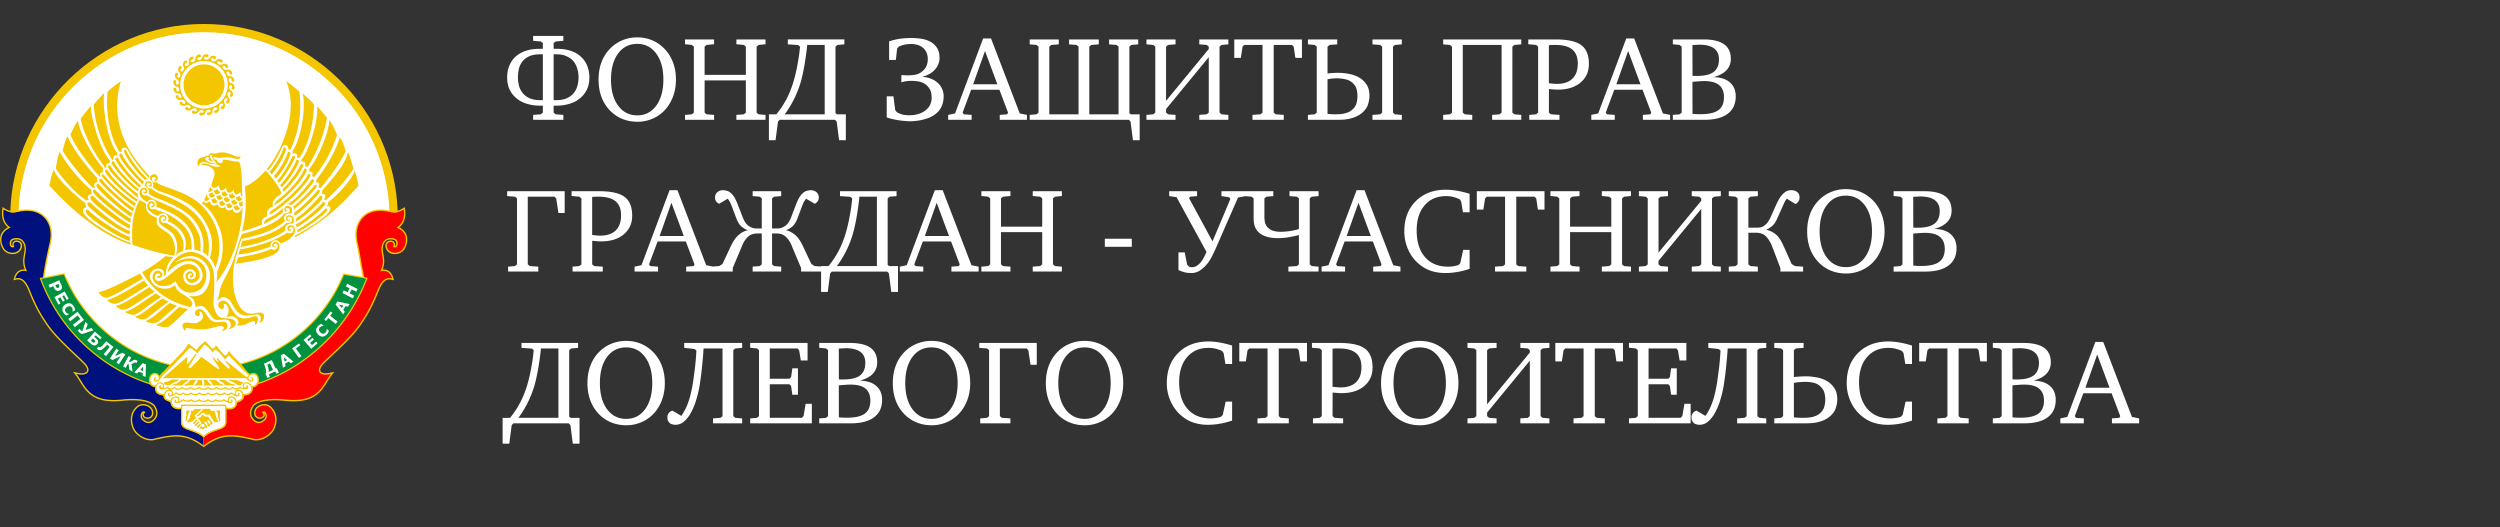 <svg width="313" height="66" viewBox="0 0 313 66" fill="none" xmlns="http://www.w3.org/2000/svg"><rect x="0" y="0" width="313" height="66" fill="#333333" stroke="none"/><path fill-rule="evenodd" clip-rule="evenodd" d="M25.537 3.957c12.595 0 22.91 10.079 23.297 22.585l-.304-.052c-2.677-.532-4.292 1.313-3.763 3.816.366 1.628.5 2.977.87 4.537l.002.016c-.626-.12-.883-.169-2.558-.45-2.252 5.51-7.029 9.738-12.88 11.23.189.184.508.59.648.766.106.135.295.282.425.42a.7.7 0 0 1 .23-.095c.646-.144.875.327.923.74.014.12-.007.24-.009.333l-.008.003a.83.83 0 0 1-.015.064l-.026.009c-.009.01-.187.364-.196.373-.12.124-.29.213-.529.255v.08c-.008.285-.102.503-.272.656-.168.15-.407.235-.711.255a2.235 2.235 0 0 1-.135.005.601.601 0 0 1-.2.562c-.156.145-.389.253-.66.358a1.173 1.173 0 0 1-.026.177.774.774 0 0 1-.254.435c-.284.073-.567.14-.85.197a2.18 2.18 0 0 1-.196-.03v.067c-.876.167-1.742.257-2.586.257a17.11 17.11 0 0 1-3.093-.291v-.023a2.13 2.13 0 0 1-.076.01c-.29-.055-.58-.118-.87-.187a.846.846 0 0 1-.34-.52 1.18 1.18 0 0 1-.026-.172l-.1-.037c-.494-.183-.821-.305-.76-.813a1.52 1.52 0 0 1-.12-.005c-.307-.02-.545-.11-.71-.268-.166-.159-.255-.383-.263-.669v-.089c-.237-.04-.403-.118-.518-.231-.017-.018-.153-.324-.169-.343l-.028-.01c-.155-.557.162-1.327.858-1.171a.531.531 0 0 1 .42.358c.092-.168.345-.432.427-.495.11-.085.25-.251.376-.373a8.83 8.83 0 0 1 .448-.475c-6.015-1.415-10.94-5.712-13.23-11.345-1.734.34-1.858.387-2.68.519-.026-.025-.056-.053.063-.053.213-1.588.503-2.91.87-4.537.529-2.503-1.086-4.348-3.763-3.816-.079.012-.155.026-.23.039.395-12.5 10.707-22.572 23.297-22.572zm20.25 30.93v.001zm.016.004l.025.005-.025-.005zm-13.42 13.02zm0-.002l.003-.008-.003.008zm.003-.008zm.001-.005l.002-.005-.002.005zm.002-.007l.003-.008-.003.008zm.003-.009v-.002.002zm0-.003l.003-.006-.002.006zm.003-.006v-.001.001zm-13.714.009l.007.024-.007-.024zm.007.025l.002.004-.002-.004zm.002.004zm0 .003zm.002.003c0 .004.002.008.003.011l-.003-.01zm.004.013zm.003.008zm.002.005c0 .003 0 .005.002.007l-.002-.007zM5.169 34.917l.03-.005-.03.005zm.03-.005h.003H5.2zm.004 0l.003-.001h-.003z" fill="#fff"/><path fill-rule="evenodd" clip-rule="evenodd" d="M33.636 50.712l-.07-.032-.071-.026-.073-.022-.073-.017-.073-.013-.075-.008-.073-.005h-.074l-.074.003-.073.008-.073.01-.072.015-.07.019-.07.021-.067.026-.068.028-.064.03-.064.036-.06.037-.058.042-.057.044-.052.047-.051.05-.047.052-.044.057-.039.059-.035.06-.031.065-.027.067-.022.075-.02.13-.01.12.006.112.018.104.03.097.04.088.051.08.06.067.067.058.073.047.076.038.078.027.08.018.08.01.079.002.078-.006.076-.011.074-.02.072-.027.067-.033.064-.042.058-.05.05-.06.041-.07.028-.078.011-.084-.006-.086-.023-.087-.04-.082-.002-.004.006.006.034.038.032.052.03.065.02.073.013.08.003.082-.008.082-.02.081-.03.077-.041.067-.06.063-.07.066-.069.057-.066.049-.066.041-.063.036-.062.028-.06.023-.058.016-.057.012-.055.005-.054.002-.053-.003-.053-.007-.05-.01-.051-.016-.051-.02-.05-.022-.05-.027-.047-.03-.047-.035-.047-.037-.045-.04-.045-.044-.042-.047-.041-.05-.04-.05-.037-.054-.037-.055-.033-.057-.032-.059-.024-.048-.022-.075-.02-.082-.012-.079-.006-.077-.002-.075.005-.075.009-.074.013-.074.02-.075.022-.074.029-.076.033-.077.037-.077.04-.079.046-.08.04-.069.045-.047.058-.055.063-.054.068-.05.074-.05.079-.048.083-.046.089-.043.094-.041.1-.04.103-.036.11-.034.113-.032.119-.029.123-.027.129-.024.132-.021.137-.02.143-.016.146-.013.15-.011.155-.008.16-.005.163-.002h.167l.171.004.176.006.179.01.183.012.188.014.19.018.2.022.382.028.362.014h.342l.323-.015.304-.027.287-.039.27-.05.253-.063.237-.074.224-.082.21-.094.195-.101.184-.11.171-.117.16-.125.15-.13.14-.135.132-.139.122-.143.116-.146.11-.148.105-.149.101-.15.097-.15.094-.15.092-.149.092-.146.091-.144.093-.142.093-.137.097-.133.399-.517-.596.134-.112.02-.106.017-.1.01-.097.007-.089.002-.084-.003-.078-.007-.072-.01-.066-.014-.06-.017-.054-.02-.048-.021-.041-.025-.037-.025-.03-.028-.028-.028-.022-.029-.018-.03-.014-.033-.011-.035-.008-.037-.003-.04v-.044l.004-.046.01-.049.014-.052.02-.055.025-.057.031-.06.037-.062.046-.067.04-.059.053-.067.072-.082.088-.094.103-.105.116-.117.13-.126.14-.134.151-.144.161-.152.17-.159.177-.167.184-.172.189-.179.195-.184.198-.19.201-.194.203-.199.204-.202.204-.205.205-.208.201-.21.2-.213.196-.213.191-.215.185-.215.18-.215.172-.215.165-.213.155-.213.145-.21.131-.205.078-.114.078-.117.078-.117.076-.118.074-.118.074-.119.072-.119.071-.12.07-.12.069-.12.068-.12.066-.121.066-.122.064-.122.064-.122.062-.123.062-.123.06-.122.06-.124.059-.124.058-.125.057-.123.056-.125.055-.124.056-.126.054-.125.054-.125.052-.126.052-.126.052-.126.051-.126.05-.126.053-.13.053-.122.052-.115.053-.109.053-.101.052-.095.053-.089.052-.082.053-.077.052-.07.051-.064.053-.059.05-.053.053-.05.05-.042.05-.039.05-.034.05-.03.048-.025.05-.022.047-.018.05-.014.048-.011.05-.01.048-.004.05-.003h.05l.052.003.051.006.053.009.053.01.346.086-.09-.333-.014-.048-.016-.05-.017-.048-.02-.048-.02-.05-.023-.048-.026-.05-.027-.049-.029-.048-.03-.049-.034-.049-.036-.048-.039-.048-.04-.049-.05-.055-.078-.064-.074-.052-.076-.045-.078-.037-.08-.03-.08-.025-.08-.019-.08-.011-.081-.007-.081-.002-.08.003-.047.004.024-.06.044-.12.037-.12.031-.117.025-.115.019-.114.012-.11.01-.11.004-.107v-.105l-.003-.103-.006-.1-.01-.1-.01-.097-.013-.095-.013-.093-.015-.09-.015-.09-.016-.087-.015-.086-.014-.084-.013-.082-.011-.08-.01-.079-.008-.077-.005-.076-.002-.073.001-.073.005-.07.008-.073.008-.062.012-.06.012-.06.016-.058.017-.057.02-.056.022-.053.024-.053.027-.05.028-.049.03-.046.032-.044.035-.042.036-.04.038-.036.04-.035.043-.032.044-.028.048-.026.049-.024.05-.02.055-.018.056-.014.06-.01.063-.008.065-.003h.069l.072.004.076.01.079.013.082.018.08.022.08.034.06.043.05.056.041.067.03.079.017.083.005.085-.006.083-.018.073-.026.061-.03.046-.032.027-.033.015-.038.005.004-.015.02-.097.004-.093-.01-.09-.025-.084-.04-.077-.05-.067-.061-.054-.066-.043-.071-.033-.074-.021-.076-.013-.077-.005-.076.005-.076.012-.076.021-.073.03-.07.037-.067.047-.062.055-.055.066-.046.073-.036.083-.024.09-.011.095.002.1.015.104.03.107.044.11.057.115.078.126.054.062.053.05.055.047.057.044.061.039.064.036.065.032.066.028.07.024.069.021.072.017.072.014.074.01.074.006.075.001.075-.001.075-.006.075-.01.076-.012.075-.019.074-.02.074-.026.073-.03.071-.034.07-.038.068-.042.067-.047.065-.05.062-.056.06-.06.057-.063.06-.075.068-.122.06-.113.051-.112.046-.112.04-.111.034-.111.028-.11.022-.11.015-.109.01-.107.002-.106-.003-.105-.01-.104-.015-.101-.022-.1-.027-.098-.035-.095-.039-.094-.046-.09-.052-.089-.057-.084-.062-.082-.069-.079-.073-.075-.079-.072-.083-.068-.09-.064-.093-.062-.099-.057-.041-.022.04-.034.064-.06.062-.061.058-.064.054-.065.052-.067.049-.07.046-.07.043-.073.039-.073.036-.076.034-.077.03-.078.028-.08.024-.08.022-.082.018-.083.017-.084.012-.084.01-.087.008-.088.005-.088.003-.089-.001-.09-.003-.09-.005-.092-.008-.092-.01-.093-.049-.358-.307.188-.075.043-.072.038-.07.035-.067.032-.066.028-.063.025-.062.022-.06.018-.06.016-.057.014-.056.01-.054.01-.055.006-.053.005-.054.002-.053.002h-.052l-.053-.003-.052-.003-.054-.005-.053-.005-.054-.007-.055-.008-.055-.008-.055-.009-.057-.01-.058-.01-.06-.01-.06-.01-.061-.01-.06-.01-.252-.044-.25-.031-.245-.017-.237-.002-.232.01-.224.022-.217.036-.21.049-.202.06-.194.072-.185.084-.177.095-.169.106-.158.117-.15.127-.139.137-.13.147-.118.156-.11.163-.097.172-.087.18-.076.188-.064.194-.053.2-.04.209-.03.213-.017.219-.005.223.007.229.02.233.032.237.045.24.034.154.032.15.031.147.03.146.029.146.027.144.027.143.028.143.025.14.026.141.024.14.025.14.023.14.024.137.023.14.024.137.023.138.024.138.024.138.024.138.025.139.025.139.025.139.026.14.027.14.027.14.03.142.028.143.031.143.032.145.033.146.033.142v.004l.001.002.026.124.094.018-.146.365-.239.553-.254.545-.269.537-.282.53-.296.52-.31.512-.324.504-.336.494-.35.483-.363.475-.374.465-.387.453-.4.443-.41.433-.421.421-.434.41-.444.398-.454.386-.466.374-.475.36-.485.349-.495.334-.504.322-.514.306-.522.294-.53.28-.54.264-.547.25-.556.235-.562.22-.245.087.009-.03-.325.105h-.004l-.004.003h-.003l-.003.001-.01.004-.063.024-.044.076-.024.046-.031.06-.035.066-.034.067-.03.058-.018.035-.004.003-.018.017-.02.016-.02.016-.022.014-.023.015-.025.014-.025.013-.026.013-.03.012-.03.011-.032.011-.033.01-.035.008-.037.009-.185.036.001.166v.052l-.002.047-.004.043-.005.043-.008.04-.009.038-.01.037-.012.035-.012.033-.014.032-.016.03-.017.03-.018.026-.02.027-.02.024-.023.025-.024.022-.025.021-.027.02-.028.02-.03.017-.031.018-.033.016-.035.015-.037.014-.039.013-.04.012-.042.01-.045.01-.045.008-.048.006-.05.005-.052.005-.013.001h-.016l-.015.002h-.063l-.212.003.027.234.002.032v.031l-.001.03-.004.026-.005.027-.006.024-.009.025-.01.023-.01.023-.014.023-.015.022-.016.022-.019.022-.02.022-.023.022-.023.021-.026.022-.03.021-.03.02-.031.022-.035.02-.035.02-.037.02-.04.02-.04.02-.044.02-.043.02-.046.019-.046.019-.048.019-.152.06-.01.13-.002.02-.003.02-.003.02-.002.017-.004.02-.005.027-.011.045-.011.036-.013.034-.014.032-.014.03-.016.028-.016.027-.017.025-.018.023-.02.022-.021.02-.02.02-.024.019-.024.017-.025.017-.025.015-.026.014-.027.012-.029.012-.029.01-.03.01-.03.01-.032.007-.032.007-.034.006-.033.005-.036.003-.035.003-.035.002h-.111l-.035-.002-.036-.002-.036-.004-.036-.003-.037-.005-.037-.005-.036-.007-.245-.044v1.849l-.006.088-.011.075-.02.067-.023.06-.03.055-.037.05-.044.048-.05.046-.057.043-.064.042-.072.04-.079.04-.084.036-.091.038-.095.035-.1.036-.106.037-.11.037-.11.038-.116.04-.118.043-.119.044-.121.049-.123.053-.122.057-.124.062-.123.069-.123.075-.12.08-.12.09-.117.097-.045.061V56l.37-.269.207-.142.203-.13.199-.119.195-.108.192-.096.189-.086.186-.076.183-.068.18-.058.18-.05.176-.04.175-.034.174-.026.173-.02.172-.013.171-.006.17-.001.171.003.172.01.171.014.172.017.173.023.173.025.175.028.176.031.18.034.179.035.181.038.184.038.186.038.178.037.105.034.121.032.122.024.121.014.122.007.12-.001.12-.008.12-.015.116-.02.115-.028.115-.033.111-.038.11-.042.108-.048.105-.051.102-.056.099-.059.096-.062.094-.065.088-.067.087-.07.081-.072.078-.074.075-.074.069-.077.064-.077.061-.078.055-.079.05-.079.045-.079.038-.079.03-.072.025-.06.026-.064.025-.068.024-.07.022-.075.021-.077.02-.08.018-.082.016-.085.013-.086.01-.09.008-.09.005-.093.002-.094-.003-.096-.006-.097-.01-.097-.016-.1-.019-.098-.024-.1-.03-.1-.036-.1-.04-.099-.048-.099-.052-.097-.06-.098-.066-.095-.074-.094-.08-.092-.087-.09-.094-.088-.108-.09-.072-.045-.068-.036z" fill="#F4C600"/><path fill-rule="evenodd" clip-rule="evenodd" d="M31.497 54.86c1.157.436 2.466-.57 2.736-1.29.26-.59.493-1.797-.56-2.635-.589-.394-1.507-.062-1.666.544-.251 1.233 1.58.803.774.129.427-.43.848.407.49.901-.824.898-1.587.343-1.919-.356-.17-.512-.027-.928.256-1.388.616-.705 2.127-.98 4.245-.735 4.142.374 4.454-1.81 5.576-3.21-1.34.326-1.842-.316-1.295-1.081.37-.62 3.77-3.313 5.104-5.475.85-1.224 1.468-2.534 2.002-3.876.57-1.448 1.196-1.705 1.845-1.53a1.56 1.56 0 0 0-.386-.701c-.328-.291-.707-.278-1.099-.184.713-1.289.052-2.192.172-3.037.09-.724.604-1.364 1.619-1.061.639.184.474 1.401-.188 1.031.49-.96-1.373-.792-.596.371.416.498 1.378.511 1.87-.152.685-1.143.33-2.191-.815-2.627.776-.502 1.026-1.315.884-2.276-.871.546-1.355.373-2.015.268-2.678-.531-4.293 1.314-3.763 3.817.366 1.627.5 2.977.869 4.537l.003.016.188.036c-2.328 6.06-7.272 10.912-13.445 13.016a1 1 0 0 0 .013-.042l-.026.01c-.01.01-.187.363-.197.373-.119.124-.29.213-.528.255v.08c-.009.285-.102.503-.273.656-.167.15-.407.234-.71.255a2.32 2.32 0 0 1-.136.004.601.601 0 0 1-.2.563c-.155.145-.388.252-.66.357a1.175 1.175 0 0 1-.026.178.754.754 0 0 1-.372.517 1.17 1.17 0 0 1-.61.123 2.096 2.096 0 0 1-.318-.038v1.644c-.01 1.132-1.671.797-2.802 1.896v1.003c2.317-1.753 3.938-1.3 5.96-.887z" fill="#FE0000"/><path fill-rule="evenodd" clip-rule="evenodd" d="M17.872 50.59l.074-.002.074.004.073.008.073.01.072.015.07.019.07.021.068.026.066.028.065.03.063.036.061.037.058.042.056.044.054.047.05.05.047.052.043.057.04.059.035.06.032.065.026.067.022.075.021.13.008.12-.005.112-.018.104-.03.097-.04.088-.051.08-.06.067-.067.058-.073.047-.076.038-.078.027-.08.018-.08.01-.079.002-.078-.006-.076-.011-.075-.02-.07-.027-.068-.033-.064-.042-.058-.05-.05-.06-.041-.07-.028-.078-.011-.084.006-.086.023-.087.04-.082.002-.004-.006.006-.034.038-.033.052-.028.065-.021.073-.013.08-.003.082.008.082.02.081.03.077.041.067.06.063.07.066.069.057.066.049.066.041.063.036.062.028.06.023.058.016.057.012.055.005.054.002.053-.003.052-.007.052-.01.05-.016.051-.02.05-.022.049-.027.048-.03.048-.035.046-.037.046-.04.044-.044.042-.047.041-.05.04-.05.038-.054.035-.055.034-.057.032-.059.024-.048.022-.075.02-.082.012-.079.007-.077V51.7l-.003-.075-.01-.074-.013-.074-.019-.075-.023-.074-.029-.076-.032-.077-.037-.077-.042-.079-.045-.08-.041-.069-.044-.047-.058-.055-.063-.054-.068-.05-.074-.05-.078-.048-.084-.046-.089-.043-.094-.041-.099-.04-.104-.036-.11-.034-.113-.032-.119-.029-.123-.027-.129-.024-.132-.021-.138-.02-.141-.016-.147-.013-.15-.011-.155-.008-.16-.005-.163-.002h-.167l-.172.004-.175.006-.18.01-.183.012-.187.014-.19.018-.2.022-.383.028-.362.014h-.342l-.322-.015-.304-.027-.287-.039-.27-.05-.253-.063-.238-.074-.223-.082-.21-.094-.195-.101-.184-.11-.17-.117-.161-.125-.15-.13-.14-.135-.131-.139-.123-.143-.117-.146-.11-.148-.104-.149-.1-.15-.098-.15-.094-.15-.092-.149-.092-.146-.092-.144-.092-.142-.094-.137-.096-.133-.398-.517.595.134.112.02.106.017.101.01.096.007.09.002.083-.003.078-.007.072-.01.066-.014.06-.017.054-.02.047-.021.042-.025.037-.025.031-.028.027-.028.022-.029.018-.03.014-.033.011-.035.008-.037.003-.04v-.044l-.005-.046-.01-.049-.013-.052-.02-.055-.025-.057-.032-.06-.037-.062-.045-.067-.04-.059-.053-.067-.072-.082-.088-.094-.102-.105-.117-.117-.13-.126-.14-.134-.151-.144-.161-.152-.17-.159-.177-.167-.184-.172-.19-.179-.193-.184-.199-.19-.201-.194-.203-.199-.204-.202-.205-.205-.204-.208-.201-.21-.2-.213-.196-.213-.19-.215-.187-.215-.18-.215-.172-.215-.164-.213-.155-.213-.145-.21-.131-.205-.078-.114-.079-.117-.077-.117-.076-.118-.075-.118-.073-.119-.072-.119-.071-.12-.07-.12-.069-.12-.068-.12-.066-.121-.066-.122-.064-.122-.064-.122-.062-.123-.062-.123-.06-.122-.06-.124-.059-.124-.058-.125-.057-.123-.056-.125-.056-.124-.055-.126-.054-.125-.053-.125-.053-.126-.052-.126-.052-.126-.051-.126-.05-.126-.053-.13-.053-.122-.052-.115-.053-.109-.052-.101-.053-.095-.052-.089-.053-.082-.053-.077-.052-.07-.052-.064-.052-.059-.051-.053-.051-.05-.05-.042-.051-.039-.05-.034-.05-.03-.048-.025-.05-.022-.048-.018-.048-.014-.05-.011-.048-.01-.05-.004-.05-.003h-.05l-.05.003-.052.006-.053.009-.053.01-.346.086.09-.333.014-.048.016-.05.017-.048.02-.048.02-.05.023-.048.025-.05.027-.049.03-.048.03-.049.034-.049.036-.048.038-.048.041-.049.05-.055.078-.064.074-.052.077-.045.077-.037.08-.03.08-.025.08-.019.08-.011.081-.007.08-.002.08.003.048.004-.024-.06-.044-.12-.037-.12-.031-.117-.024-.115-.02-.114-.013-.11-.009-.11-.004-.107v-.105l.003-.103.006-.1.009-.1.01-.097.013-.095.014-.093.015-.09.016-.09.015-.087.015-.086.014-.084.013-.082.012-.08.01-.079.007-.077.005-.076.002-.073-.001-.073-.004-.07-.009-.073-.008-.062-.011-.06-.014-.06-.015-.058-.018-.057-.02-.056-.021-.053-.024-.053-.027-.05-.028-.049-.03-.046-.032-.044-.035-.042-.036-.04-.038-.036-.04-.035-.043-.032-.044-.028-.047-.026-.05-.024-.05-.02-.055-.018-.056-.014-.06-.01-.063-.008-.065-.003h-.07l-.072.004-.075.01-.08.013-.082.018-.078.022-.082.034-.06.043-.05.056-.04.067-.03.079-.017.083-.005.085.006.083.018.073.026.061.03.046.032.027.033.015.038.005-.005-.015-.019-.097-.004-.093.01-.09.025-.084.04-.077.05-.067.06-.054.067-.043.071-.033.074-.021.076-.013.076-.005.077.005.076.012.076.021.073.03.07.037.067.047.062.055.055.066.046.073.036.083.024.09.011.095-.002.1-.015.104-.03.107-.044.11-.057.115-.078.126-.054.062-.053.05-.055.047-.058.044-.06.039-.063.036-.066.032-.067.028-.068.024-.07.021-.072.017-.072.014-.074.01-.074.006-.075.001-.075-.001-.075-.006-.076-.01-.075-.012-.075-.019-.074-.02-.074-.026-.072-.03-.072-.034-.07-.038-.069-.042-.066-.047-.065-.05-.062-.056-.06-.06-.057-.063-.06-.075-.069-.122-.058-.113-.052-.112-.046-.112-.04-.111-.034-.111-.028-.11-.022-.11-.015-.109-.009-.107L0 30.001l.003-.105.01-.104.015-.101.022-.1.027-.098.034-.095.04-.094.046-.09.051-.089.057-.084.063-.082.068-.079.074-.075.079-.072.083-.068.09-.064.093-.062.098-.057.042-.022-.04-.034-.064-.06-.061-.061-.058-.064-.055-.065-.052-.067-.049-.07-.046-.07-.042-.073-.04-.073-.036-.076-.034-.077-.03-.078-.028-.08-.024-.08-.022-.082-.018-.083-.016-.084-.013-.084-.01-.087-.008-.088-.005-.088-.002-.089v-.09l.003-.09.005-.092.008-.092.01-.093.049-.358.308.188.074.043.072.038.07.035.067.032.066.028.063.025.062.022.06.018.06.016.057.014.056.01.055.01.054.006.054.005.053.002.053.002h.052l.053-.003.053-.003.053-.005.053-.005.054-.007.054-.008.056-.008.056-.009.056-.01.058-.01.06-.01.06-.01.06-.01.062-.01.251-.044.25-.031.245-.017.238-.002.23.01.225.022.217.036.21.049.202.06.193.072.186.084.177.095.168.106.16.117.148.127.14.137.13.147.119.156.108.163.098.172.087.18.076.188.064.194.053.2.04.209.03.213.017.219.005.223-.007.229-.02.233-.032.237-.045.24-.034.155-.034.15-.065.29-.033.15-.032.145-.031.142-.031.142-.03.14-.03.14-.03.14-.03.139-.028.137-.028.138-.028.137-.027.137-.027.137-.026.136-.026.137-.026.137-.025.137-.024.138-.024.138-.024.139-.023.139-.023.14-.022.142-.022.142-.022.143-.02.144-.021.146-.03.216-.124.103.15.385.238.56.252.552.267.542.282.535.296.524.31.517.324.506.338.497.35.486.364.477.377.465.389.455.401.444.413.433.425.42.437.41.447.397.459.383.469.373.48.359.49.346.499.332.509.319.519.304.527.29.537.278.545.261.553.246.561.231.57.216.255.09-.018-.062.323.105h.004l.004.003h.003l.004.002.005.002.004.001.064.024.046.08.022.045.026.054.028.06.028.06.024.05.013.026h.001l.017.015.019.014.019.014.02.014.023.012.023.013.025.012.027.01.028.012.03.01.032.01.033.009.035.009.037.007.188.035-.003.16v.068l.003.047.004.046.005.043.007.04.008.04.01.037.012.037.012.034.014.033.015.03.017.032.018.028.02.027.02.026.022.025.023.023.025.023.026.021.028.02.029.019.03.018.034.017.034.016.036.014.038.014.04.012.042.01.044.01.045.01.048.006.05.006.051.004.026.002h.027l.028.002h.014l.202.003-.02.268.001.065.008.053.012.044.016.04.021.034.027.033.033.032.04.031.05.031.056.032.064.03.072.032.078.03.084.033.09.034.012.003.012.005.012.004.013.005.013.005.012.005.014.005.118.044.01.131.003.02.001.019.003.018.003.018.003.018.004.017.004.017.01.042.012.04.014.037.015.035.017.033.017.032.019.03.02.03.023.026.022.025.024.025.025.022.028.022.027.02.029.02.03.017.03.017.032.015.032.014.034.012.034.012.036.01.035.01.037.008.037.007.038.006.04.005.038.004.04.002.04.002h.04l.041-.001.021-.001.022-.001.021-.002.022-.002.021-.002.023-.002.022-.003.222-.03v1.831l.004.093.01.079.018.07.023.063.03.058.036.053.041.051.05.047.055.046.063.043.07.042.076.04.084.039.089.037.094.037.099.038.103.036.108.037.112.038.114.04.117.04.12.045.122.047.122.051.124.055.124.06.125.064.124.07.124.077.121.085.121.09.032.052v1.429l-.347-.264-.207-.142-.203-.13-.199-.119-.196-.108-.191-.096-.189-.086-.186-.076-.183-.068-.181-.058-.178-.05-.177-.04-.175-.034-.175-.026-.172-.02-.172-.013-.171-.006-.17-.001-.171.003-.172.01-.171.014-.172.017-.172.023-.174.025-.175.028-.177.031-.178.034-.18.035-.181.038-.184.038-.186.038-.178.037-.105.034-.121.032-.122.024-.121.014-.122.007-.12-.001-.12-.008-.119-.015-.117-.02-.116-.028-.114-.033-.112-.038-.11-.042-.107-.048-.105-.051-.102-.056-.1-.059-.095-.062-.093-.065-.09-.067-.086-.07-.082-.072-.078-.074-.073-.074-.07-.077-.065-.077-.06-.078-.055-.079-.05-.079-.044-.079-.04-.079-.03-.072-.024-.06-.026-.064-.025-.068-.024-.07-.022-.075-.021-.077-.02-.08-.018-.082-.016-.085-.013-.086-.01-.09-.008-.09-.005-.093-.002-.094.003-.096.006-.097.01-.097.015-.1.02-.098.024-.1.03-.1.035-.1.041-.099.047-.099.054-.097.06-.098.065-.095.074-.094.08-.092.087-.09.094-.088.108-.09.072-.045.068-.036.07-.032.071-.026.073-.022.073-.017.073-.013.074-.008.074-.005z" fill="#F4C600"/><path fill-rule="evenodd" clip-rule="evenodd" d="M19.503 54.86c-1.157.436-2.466-.57-2.736-1.29-.26-.59-.493-1.797.56-2.635.589-.394 1.507-.062 1.666.544.252 1.233-1.58.803-.773.129-.428-.43-.85.407-.49.901.823.898 1.586.343 1.918-.356.17-.512.027-.928-.256-1.388-.616-.705-2.127-.98-4.245-.735-4.142.374-4.454-1.81-5.576-3.21 1.341.326 1.842-.316 1.296-1.081-.371-.62-3.77-3.313-5.105-5.475-.85-1.224-1.468-2.534-2.002-3.876-.569-1.448-1.196-1.705-1.844-1.53a1.56 1.56 0 0 1 .386-.701c.328-.291.706-.278 1.098-.184-.713-1.289-.052-2.192-.171-3.037-.09-.724-.605-1.364-1.62-1.061-.638.184-.474 1.401.188 1.031-.49-.96 1.373-.792.596.371-.416.498-1.377.511-1.87-.152-.684-1.143-.33-2.191.816-2.627-.776-.502-1.026-1.315-.884-2.276.87.546 1.354.373 2.015.268 2.677-.531 4.292 1.314 3.763 3.817-.367 1.627-.656 2.948-.87 4.537-.119 0-.088.028-.062.053l-.132.02A21.809 21.809 0 0 0 18.703 47.95a.953.953 0 0 1-.022-.07l.028.01c.016.019.152.325.17.342.114.114.28.192.517.232v.089c.009.286.098.51.264.669.165.157.402.247.709.268.038.002.079.004.12.004-.061.509.266.63.76.813l.1.038c.005.06.014.118.026.172a.845.845 0 0 0 .418.57c.196.11.436.153.676.144a1.81 1.81 0 0 0 .192-.017v1.634c-.005 1.164 1.627.86 2.801 1.899v1c-2.317-1.753-3.938-1.3-5.96-.887z" fill="#00117D"/><path fill-rule="evenodd" clip-rule="evenodd" d="M25.537 8.059c1.41 0 2.56 1.15 2.56 2.56 0 1.41-1.15 2.56-2.56 2.56a2.564 2.564 0 0 1-2.559-2.56c0-1.41 1.15-2.56 2.56-2.56zm-.528-.538c.178-.044.279-.168.352-.375.052-.224.261-.341.49-.364.394-.024.304.459.043.356-.305-.144-.525.233-.102.343l.001-.004c.2.016.34-.067.473-.258.108-.203.34-.262.568-.225.385.078.174.522-.052.356-.262-.224-.58.1-.164.316.178.053.334 0 .502-.143.157-.168.397-.165.607-.07.352.176.033.55-.141.33-.192-.277-.57-.062-.262.243l.002-.002c.165.114.331.115.541.015.195-.122.426-.057.604.09.295.26-.11.538-.222.282-.114-.32-.536-.208-.314.17l.003-.002c.13.152.289.193.517.15.22-.066.426.056.56.244.218.328-.246.492-.287.215-.028-.336-.462-.339-.348.08l.003-.002c.086.182.23.265.461.284.23-.008.397.164.478.38.126.373-.364.411-.333.133.06-.333-.36-.448-.357-.01.037.197.157.312.376.39.223.051.34.26.363.49.025.393-.459.303-.356.043.148-.314-.251-.536-.35-.07-.004.183.088.316.27.441.202.108.261.34.224.568-.078.386-.522.174-.355-.051.22-.259-.09-.57-.306-.183l.002.001c-.067.19-.02.343.13.52.168.157.165.396.07.607-.175.352-.549.033-.33-.142.278-.192.061-.572-.246-.258l.002.002c-.114.165-.111.328-.011.538.121.195.056.426-.09.604-.26.295-.539-.11-.282-.222.32-.115.206-.541-.177-.31-.148.13-.184.29-.142.516.067.22-.056.426-.243.56-.328.218-.492-.246-.215-.287.337-.028.338-.464-.082-.348v.002c-.18.087-.262.23-.28.462.008.23-.164.397-.38.478-.373.126-.411-.364-.133-.333.333.06.447-.36.01-.357-.197.037-.311.157-.39.376-.05.223-.26.34-.49.363-.393.025-.303-.459-.042-.356.309.146.53-.24.088-.346-.194-.01-.33.079-.46.266-.107.202-.34.261-.567.224-.386-.078-.174-.522.05-.355.258.218.566-.086.193-.302-.19-.066-.353-.023-.53.128-.157.168-.396.165-.607.07-.352-.176-.033-.55.142-.33.191.277.567.063.263-.242-.166-.113-.335-.113-.545-.014-.194.122-.425.057-.604-.09-.295-.26.11-.538.222-.281.113.316.53.208.318-.163-.13-.152-.295-.199-.523-.157-.22.067-.426-.055-.56-.243-.218-.328.245-.492.287-.215.027.338.465.34.346-.085-.087-.179-.233-.258-.462-.276-.23.008-.397-.164-.479-.38-.125-.373.365-.412.333-.133-.06.332.359.446.357.013-.036-.197-.156-.315-.375-.393-.224-.052-.341-.26-.364-.49-.024-.394.46-.304.357-.043-.145.305.23.524.341.104.016-.2-.07-.344-.261-.475-.203-.108-.262-.34-.224-.569.078-.385.521-.173.355.052-.22.26.092.571.308.18l-.001-.001c.067-.19.017-.34-.134-.517-.168-.157-.165-.397-.07-.607.176-.352.55-.033.33.141-.281.195-.055.582.258.247.106-.162.096-.322-.002-.528-.122-.195-.057-.426.09-.604.26-.295.538.11.281.222-.32.114-.206.54.176.31.152-.13.186-.288.144-.516-.067-.22.055-.426.243-.56.328-.218.492.246.215.287-.342.028-.339.477.101.342.176-.087.242-.23.26-.458-.008-.23.164-.397.38-.478.373-.126.411.365.133.333-.342-.062-.453.384.027.356zm.528.122a2.981 2.981 0 0 1 2.975 2.975 2.981 2.981 0 0 1-2.975 2.976 2.981 2.981 0 0 1-2.975-2.976 2.981 2.981 0 0 1 2.975-2.975zm5.001 40.725zm-10.103 0zm2.226 2.287h5.679v.391c.106.022.215.036.322.04.196.007.383-.021.53-.103a.605.605 0 0 0 .297-.416c.014-.06.022-.127.025-.2l.001-.035c-.068-.275-.267-.587-.617-.547-.392.046-.28.574-.033.53.125-.021.132-.181-.02-.203.081-.136.288-.092.277.113-.026.479-.871.143-1.1-.088-.278.225-.703.222-.993.021-.316.244-.667.257-.981 0a.967.967 0 0 1-.562.171.967.967 0 0 1-.561-.17c-.315.256-.666.243-.982 0-.29.2-.715.203-.992-.022-.23.231-1.075.567-1.1.088-.012-.205.195-.25.276-.113-.152.022-.145.182-.02.204.247.043.36-.49-.032-.53-.36-.038-.522.193-.577.449h.001l.002.052c.003.071.011.136.025.195a.694.694 0 0 0 .342.469c.17.096.38.132.595.125.067-.003.133-.01.198-.02v-.401zm5.679.549v1.643c-.01 1.144-1.71.79-2.84 1.933-1.177-1.08-2.844-.757-2.84-1.933v-1.634c-.063.01-.127.015-.191.017-.24.009-.48-.033-.677-.144a.845.845 0 0 1-.417-.57 1.184 1.184 0 0 1-.026-.172l-.1-.038c-.494-.182-.821-.304-.76-.813-.042 0-.082-.002-.12-.004-.308-.02-.545-.11-.71-.268-.166-.159-.255-.383-.263-.67v-.088c-.237-.04-.403-.118-.518-.231-.485-.48-.204-1.718.66-1.525a.531.531 0 0 1 .421.359c.092-.168.345-.433.427-.496.11-.085.25-.25.376-.373.094-.132 1.21-1.235 1.37-1.412.263-.292 1.018-1.014 1.267-1.45.3-.616.24-.149.859.205.493.395.268.285.761-.263.263-.214.406-.336.499-.41.126-.251.21-.142.375.048.145.168.372.398.482.529.241.403.548.08.548-.045.186-.317.3.16.992.865.317.406.406.203.555.025.117-.177.121-.265.182-.265 0-.172.178.144.192.144.344.5.908.9 1.308 1.425.175.151.544.62.696.813.107.135.296.282.426.419a.7.7 0 0 1 .23-.095c.646-.144.875.327.923.74.014.121-.007.24-.01.334l-.007.003a.884.884 0 0 1-.237.446c-.12.124-.29.213-.529.255v.08c-.008.285-.102.503-.272.656-.168.15-.407.234-.712.255a2.319 2.319 0 0 1-.134.004.602.602 0 0 1-.2.563c-.156.145-.389.252-.66.357a1.177 1.177 0 0 1-.026.178.754.754 0 0 1-.373.517 1.17 1.17 0 0 1-.61.123 2.094 2.094 0 0 1-.317-.037zm-6.975-1.02c.012-.293.19-.553.707-.555.335-.002.467.32.371.59.176-.01.351-.148.51-.267.3.27.682.25.995.01.345.291.626.307.967 0 .392.285.75.285 1.143 0 .34.307.622.291.966 0 .313.24.694.26.995-.01.159.119.334.257.51.268-.096-.27.036-.593.37-.591.47.002.647.297.726.583l.015.056c.243-.096.448-.192.58-.315.135-.125.193-.284.136-.51l-.025-.099h.002c-.093-.23-.266-.44-.558-.406-.392.046-.279.574-.032.53.125-.021.132-.181-.02-.202.08-.137.287-.093.277.113-.026.508-.79.143-1.035-.09-.276.226-.591.223-.88.022-.317.244-.668.257-.982 0-.306.206-.685.243-.99.045a1.082 1.082 0 0 1-.067-.046.902.902 0 0 1-.537.181.902.902 0 0 1-.537-.18c-.318.234-.713.231-1.057 0-.314.257-.666.244-.981 0-.29.201-.605.204-.882-.021-.244.232-1.008.597-1.034.089-.01-.206.196-.25.277-.113-.152.02-.145.18-.02.203.247.043.36-.485-.032-.53-.351-.041-.537.274-.598.55-.053.41.23.514.657.672l.063.023zm-.829-.846c.069-.277.245-.554.704-.556.336-.002.467.32.372.59.175-.03.306-.187.465-.267.3.27.549.25.861.01.345.291.626.307.967 0 .379.276.693.303 1.063.001l.002.002.002-.002c.152.12.338.214.536.216h.001c.15-.001.3-.055.46-.159.025-.017.05-.037.077-.057 0 0 .002 0 .002.002l.002-.002c.37.302.684.275 1.063-.002.341.308.622.292.966 0 .313.241.562.26.862-.009.159.08.29.237.465.268-.095-.27.036-.593.372-.591.532.003.648.337.707.566.056 0 .112 0 .165-.004.27-.018.478-.09.619-.215.137-.124.213-.304.22-.543-.08-.29-.36-.624-.667-.588-.392.046-.345.577-.056.507.087-.02.133-.158.003-.18.082-.137.296-.092.3.113.014.524-.812.267-1.041.159a.703.703 0 0 1-.43.175.755.755 0 0 1-.451-.154.824.824 0 0 1-.48.193.752.752 0 0 1-.502-.193.958.958 0 0 1-.558.185.865.865 0 0 1-.5-.186.963.963 0 0 1-.543.186.903.903 0 0 1-.53-.186c-.36.269-.745.262-1.095 0a.903.903 0 0 1-.53.186.962.962 0 0 1-.544-.186.865.865 0 0 1-.499.186.958.958 0 0 1-.559-.184.752.752 0 0 1-.501.192.825.825 0 0 1-.48-.193.754.754 0 0 1-.45.154.703.703 0 0 1-.43-.175c-.23.108-1.056.365-1.043-.159.005-.205.22-.25.3-.113-.129.022-.083.16.003.18.29.07.282-.46-.11-.507-.277-.032-.456.179-.544.438a1.508 1.508 0 0 0-.001.112c.007.244.08.431.215.561.137.131.343.207.613.225.05.003.103.005.157.004zm-1.103-1.025c.071-.196.277-.481.656-.462.335.018.642.38.384.736a1.67 1.67 0 0 0 .45-.151l.047-.024.039.035a.581.581 0 0 0 .37.17c.127.003.261-.049.403-.157l.05-.038.046.04c.144.121.288.19.432.194.143.004.29-.056.44-.193l.048-.042.05.037c.185.135.355.194.515.19a.742.742 0 0 0 .451-.187l.047-.038.048.036c.17.126.337.19.5.19a.78.78 0 0 0 .482-.189l.048-.037.047.037c.32.26.67.268 1 0l.048-.037.047.037a.78.78 0 0 0 .483.188c.163 0 .33-.063.5-.19l.048-.035.047.038a.743.743 0 0 0 .451.187c.16.004.33-.055.515-.19l.05-.037.047.042c.151.137.298.197.44.193.145-.004.289-.073.432-.194l.048-.04.05.038c.14.108.275.16.402.157a.58.58 0 0 0 .37-.17l.04-.035.046.024c.14.07.295.124.45.151-.258-.355-.01-.728.324-.746.371-.019.582.238.734.524.235-.031.397-.108.504-.22a.759.759 0 0 0 .175-.283c.13-.505-.065-1.162-.77-.986-.424.106-.516.776-.016.748.171-.01.115-.28-.074-.304.09-.153.38-.029.336.22-.048.274-.262.302-.464.209a1.104 1.104 0 0 1-.428-.403H20.373l2.948-2.569c.096-.094.145-.094.147 0-.02.204-.042.407-.063.61-.033.214.079.158.21.064l.843-1.116c.113-.021.155-.007.126.042-.28.498-.632.997-.912 1.495-.173.324.055.253.26.127.42-.443.93-.885 1.263-1.327.674.477 1.347.99 2.021 1.467.178.064.263.022.253-.056l-.821-1.222c-.026-.077-.005-.12.063-.126.168.183.328.365.496.548.134.106.171.07.093-.106a.6.6 0 0 0-.118-.195c-.12-.112-.025-.13.057-.142.421.473.868.857 1.325 1.285.207.081.221-.048.147-.274-.1-.161-.276-.332-.39-.484-.102-.134-.106-.224-.031-.19l2.51 1.989a.793.793 0 0 1 .23.017.522.522 0 0 1 .116-.245c-.161-.085-.509-.43-.603-.516-.534-.491-1.168-1.195-1.633-1.648-.08-.13-.264-.278-.296-.278-.14.265-.432.478-.432.494-.407-.447-.676-.885-1.197-1.22-.112.033-.194.155-.215.155-.204.397-.084.09-.835-.564-.12-.104-.25-.19-.302-.234-.32.26-.213.272-.737.858-.27.412-.03.217-.858-.29-.372-.258-.246-.151-.946.556-.266.355-.676.72-1.056 1.12-.402.46-1.015 1.01-1.547 1.508-.028.026-.165.213-.24.307-.014.043-.087.096-.088.1-.133.194-.25.382-.428.465-.203.094-.411.041-.46-.233-.044-.248.192-.387.347-.22-.215.009-.26.29-.085.304.5.042.437-.615.014-.727-.574-.152-.785.394-.73.844h.003c.018.169.066.305.165.403.094.093.237.157.446.19zm1.268-.096c.182 0 .36.023.54.023.347-.285.728-.423.83-.49.117-.052.314-.14.305-.223-.006-.056-.232-.006-.253-.006-.179 0-.538-.028-.688.047-.237.12-.493.26-.77.26 0 .005-.17.024-.14.159.04.07.152.18.176.23zm8.165-.52c.115.042.392.167.5.254.11.09.627.474.828.207.022-.03.386-.228.182-.295-.25-.083-.677-.326-.97-.283-.283.041-.409-.036-.605-.06-.29-.034-.188.083-.065.113l.13.065zm-1.4-.058c.088.111.278.147.383.194.135.115.26.36.317.39.1.047.465.03.6.017.24-.023.476.106.67.006.153-.079-.449-.183-.477-.195-.628-.255-.543-.5-1.122-.483-.143.004-.558-.1-.37.07zm-.434.607l.887.03c.024-.206-.237-.154-.411-.266-.142-.132-.241-.254-.394-.371-.086-.066-.358-.066-.47-.065-.16.002-.335-.024-.494-.024 0 .024.006.06.006.071.035 0 .158.07.235.142.05.047.079.091.14.165.066.106.048.306.16.306 0 .024.223.012.34.012zm-1.564-.649a.868.868 0 0 1 .123.378c0 .098-.125.316.042.3.248-.023.506-.018.77.007.126-.088-.233-.292-.3-.425-.052-.103-.154-.298-.259-.3-.187-.006-.43-.047-.376.04zm-.758.124c-.083.424-.328.377-.341.46-.02.128.286.076.529.053.15-.014.522.106.435-.135-.066-.182.025-.52-.124-.52-.367 0-.5-.069-.5.142zm-1.605.543c.13.043.21.03.34 0a2.01 2.01 0 0 1 .67-.03c.077.01.13-.134.218-.36.012 0 .058-.088.165-.194.116-.17-.017-.153-.135-.141-.1.023-.257.035-.312.035-.126 0-.305-.004-.364.16a.603.603 0 0 1-.159.217c-.135.098-.281.147-.411.218-.026.015-.052.095-.012.095zm-1.576-.012h1.041c.088 0 .206.018.259-.035.117-.118.252-.277.423-.39.076-.053.217-.147.288-.218.182-.183-.276-.047-.306-.047l-.529.012-.064.053c-.133.104-.338.319-.57.407a1.732 1.732 0 0 1-.283.082c-.332.062-.253.136-.259.136z" fill="#F4C600"/><path fill-rule="evenodd" clip-rule="evenodd" d="M22.822 50.843h5.356v1.97c-.01 1.028-1.611.709-2.678 1.737-1.11-.97-2.682-.68-2.678-1.737v-1.97z" fill="#fff"/><path fill-rule="evenodd" clip-rule="evenodd" d="M27.5 51.409c.066.047.058.382.05.48a2.91 2.91 0 0 0 .008.54c.01 0 .016.17.016.174 0 .038.012.077 0 .116-.035.042-.076.045-.149.009a.253.253 0 0 1-.018-.117c-.008 0-.028-.158-.033-.174a3.04 3.04 0 0 1-.081-.639.557.557 0 0 0-.154-.248c-.024-.033-.033-.096-.02-.125.037-.083.308-.068.38-.016zm-1.914 2.08a.893.893 0 0 0-.264-.036c-.043-.08-.16-.192-.178-.073-.013.076-.202.152-.135.219a.225.225 0 0 0 .129.056c.139 0 .197.11.358.056.078-.026.08-.096.114-.159.037.073.21.051.271-.01.065-.063.055-.146.029-.207-.028-.037-.258-.291-.258-.314-.056-.078-.09-.158-.033-.213.012 0 .117-.052.201.028.12.093.156.26.184.449 0 .078.127.112.19.112.133 0 .135-.137.107-.23a1.303 1.303 0 0 0-.19-.219.529.529 0 0 1-.14-.162c-.026-.065-.087-.25.09-.191.107.054.262.19.262.325 0 .062-.003.15.045.197.05.063.224.036.224-.028.055 0 .022-.14-.012-.202-.057-.079-.087-.152-.156-.202-.118-.163-.179-.181-.213-.27-.034-.067-.076-.179-.098-.19-.107-.15-.305.018-.517-.124-.096-.056-.206-.185-.313-.185-.046.418-.532.415-.503.393-.017 0-.028.042-.017.084.045.042.121.073.202.14.055.052.095.141.162.225.16.186.007.302.106.302 0 .017.09.017.106.017.193 0 .28.16.28.331-.014 0-.032.048-.033.08zm-.817-.187c-.172.11-.083.31.078.224.08-.043.123-.157.246-.252.137-.135-.036-.287-.162-.13a.646.646 0 0 1-.162.158zm-.29-.202c-.173.11-.084.31.078.224.08-.043.2-.246.324-.342.137-.135-.037-.287-.162-.129a1.607 1.607 0 0 1-.24.247zm-.18-.258c-.172.11-.1.299.062.213.08-.043.19-.252.313-.348.154-.1-.042-.315-.134-.151a1.216 1.216 0 0 1-.24.286zm.336-1.627c-.207 0-.375-.05-.375.168.002.023-.048.062-.056.045-.095 0-.302-.028-.302.085a.67.67 0 0 0 .023.213c.04.083-.023.123-.056.162-.084.09-.073.365-.112.404-.006.006-.1.18-.1.196 0 .056-.135.152-.135.174h-.011c-.028.034-.091.12-.045.185.045.023.082.057.162.023a1.02 1.02 0 0 1 .347-.084c.28-.009.234-.227.447-.331.016-.008.23-.14.151-.241-.007-.01-.188-.017-.201-.113.04-.173.242-.236.397-.42.174-.208.537-.387.375-.466h-.51zm-1.283.229c-.07.042-.026.343-.025.442.002.185-.032.366-.06.52-.006 0-.056.213-.061.288.032.044.073.05.148.02a.253.253 0 0 0 .026-.115c.009 0 .041-.156.047-.17.056-.156.117-.455.146-.62a.877.877 0 0 1 .105-.22c.027-.031.062-.11.052-.139-.03-.086-.302-.053-.378-.006zm1.542.601c.058-.035.12-.065.227-.183.1-.103.187-.175.266-.175.04 0 .16.006.226.062.05.044.137.16.214.164.107.008.208.01.303-.01.235-.05.189.232.37.407.045.045.197.335.26.482.044.119.316.062.412.062.13 0 .264-.031.113-.153-.12-.095-.196-.458-.238-.606-.055-.195-.14-.533-.203-.64-.096-.04-.371.001-.422-.02-.103-.044-.044-.258-.212-.244-.253.02-.788-.066-.846.082-.04.113-.214.285-.35.416-.128.107-.326.305-.401.355-.098.096.143.106.28.001z" fill="#F4C600"/><path d="M5.314 34.87v-.003.002zm-.284.113zm0 0l-.007-.018-.057-.17.18-.029c.602-.095.836-.142 1.412-.26.341-.07.794-.161 1.393-.279l.123-.024.048.117a18.945 18.945 0 0 0 8.4 9.435 18.741 18.741 0 0 0 4.722 1.817h.001l.267.062-.192.195c-.111.114-.214.219-.294.303a2.495 2.495 0 0 0-.14.154l-.008.011-.01.01c-.042.041-.088.09-.134.138a2.515 2.515 0 0 1-.254.246 2.338 2.338 0 0 0-.347.385.705.705 0 0 0-.039.063v.001l-.165.293-.114-.316a.396.396 0 0 0-.097-.157.436.436 0 0 0-.212-.104.552.552 0 0 0-.312.013.515.515 0 0 0-.236.182.834.834 0 0 0-.138.314.97.97 0 0 0 .027.531l.108.297-.3-.099A21.945 21.945 0 0 1 5.03 34.983zm.349.056a21.536 21.536 0 0 0 2.45 4.61 21.642 21.642 0 0 0 10.667 8.067 1.325 1.325 0 0 1 .025-.416c.035-.158.1-.308.191-.431a.817.817 0 0 1 .377-.288.852.852 0 0 1 .483-.023.736.736 0 0 1 .4.224 2.65 2.65 0 0 1 .32-.333h.001c.06-.047.14-.13.22-.215.044-.047.09-.095.134-.139.028-.035.083-.096.157-.174l.11-.114a18.93 18.93 0 0 1-4.54-1.784 19.255 19.255 0 0 1-8.488-9.47c-.623.122-.988.196-1.267.253-.515.105-.757.155-1.24.233zM32.43 48.057l-.29.097.097-.29a.682.682 0 0 0 .022-.085l.008-.042c0-.015.002-.028.003-.041.005-.066.011-.14.006-.199l-.002-.01a1.252 1.252 0 0 0-.021-.129.74.74 0 0 0-.193-.378c-.093-.09-.23-.14-.421-.118-.035.005-.07.01-.102.017a.572.572 0 0 0-.159.061l-.02.012-.107.072-.088-.094c-.045-.047-.11-.105-.174-.164-.095-.088-.191-.176-.261-.264l-.001-.002-.012-.015c.007.01.011.015 0 0-.145-.182-.449-.567-.621-.736h-.001v-.001l-.191-.191.261-.067a18.863 18.863 0 0 0 10.34-6.878 18.91 18.91 0 0 0 2.435-4.26l.047-.114.121.02c1.732.291 1.95.333 2.622.463l.128.025.18.034-.066.17a22.492 22.492 0 0 1-8.638 10.71 21.586 21.586 0 0 1-4.9 2.397h-.002zm.15-.377a21.424 21.424 0 0 0 4.584-2.277 22.186 22.186 0 0 0 8.453-10.391c-.617-.12-.873-.168-2.441-.431a19.1 19.1 0 0 1-2.428 4.217 19.177 19.177 0 0 1-10.26 6.924 15.207 15.207 0 0 1 .468.573l-.001-.002v.001c.006.006.007.009 0 0l.013.017c.056.07.143.149.229.228l.104.097a.887.887 0 0 1 .17-.055c.048-.01.092-.019.133-.023.295-.035.511.05.667.198.15.141.236.338.28.536.013.057.022.11.028.161l.001.016c.008.08.005.149 0 .212zm-1.644-1.411zm0 .002a.03.03 0 0 0 .003.002l-.002-.003zm.003.002l.001.002-.001-.002zm.001.002l.002.002.005.006a.275.275 0 0 0-.006-.007v-.001zm.008.01zm0 0zm0 0zm.002.002l.001.002v-.002zm.001.002zm.001.001l.002.002-.002-.002zm.002.002zm-.239.193c-.04-.052-.014-.018 0 0zm.64.47l.003-.003-.004.003z" fill="#F4C600"/><path fill-rule="evenodd" clip-rule="evenodd" d="M5.169 34.917A21.809 21.809 0 0 0 18.703 47.95c-.203-.56.11-1.404.836-1.242a.531.531 0 0 1 .42.358 2.34 2.34 0 0 1 .428-.495c.11-.085.25-.25.375-.373.036-.05.223-.245.449-.475-6.016-1.415-10.94-5.712-13.231-11.344-1.822.358-1.866.39-2.811.54zm27.214 12.995c6.172-2.104 11.116-6.956 13.445-13.016-.78-.15-.914-.179-2.746-.487-2.253 5.511-7.03 9.739-12.88 11.23.188.185.507.59.647.767.106.135.296.282.425.419a.698.698 0 0 1 .23-.095c.646-.144.875.327.924.74.014.121-.007.24-.01.334l-.008.003a.81.81 0 0 1-.027.105z" fill="#00923F"/><path fill-rule="evenodd" clip-rule="evenodd" d="M25.537 3C38.62 3 49.401 13.588 49.79 26.556c-.373.086-.684.033-1.029-.027-.404-12.395-10.713-22.502-23.223-22.502-12.49 0-22.824 10.097-23.224 22.49-.351.06-.662.123-1.028.054C1.666 13.589 12.456 3 25.537 3z" fill="#F4C600"/><path fill-rule="evenodd" clip-rule="evenodd" d="M7.486 36.373a.554.554 0 0 1-.19.047.432.432 0 0 1-.184-.026.606.606 0 0 1-.199-.125.706.706 0 0 1-.15-.227l-.095-.215-.436.194-.154-.345 1.339-.596.253.568a1 1 0 0 1 .074.225.553.553 0 0 1 .002.185.388.388 0 0 1-.08.184.468.468 0 0 1-.18.131zm-.167-.353a.182.182 0 0 0 .11-.17.349.349 0 0 0-.023-.117 4.035 4.035 0 0 0-.06-.137l-.025-.06-.401.179.044.099a.908.908 0 0 0 .075.14.23.23 0 0 0 .086.077c.029.013.059.02.09.017a.31.31 0 0 0 .104-.028zm.004 2.108l-.514-.927 1.282-.71.513.926-.247.138-.332-.599-.221.123.307.555-.248.138-.307-.555-.317.175.332.598-.248.138zm.619 1.016a.91.91 0 0 1-.12-.282.644.644 0 0 1-.003-.278.654.654 0 0 1 .12-.257.923.923 0 0 1 .25-.22.912.912 0 0 1 .296-.124.643.643 0 0 1 .54.12c.08.062.15.14.208.234a1.26 1.26 0 0 1 .13.278.956.956 0 0 1 .027.124c.007.038.01.072.014.102l-.301.188-.023-.036c.004-.024.007-.054.01-.089a.665.665 0 0 0-.013-.242.458.458 0 0 0-.155-.241.375.375 0 0 0-.316-.07.616.616 0 0 0-.21.09.597.597 0 0 0-.174.154.404.404 0 0 0-.071.16.357.357 0 0 0 .005.155.485.485 0 0 0 .26.316.842.842 0 0 0 .184.072l.02.033-.297.186a10.476 10.476 0 0 1-.095-.065 1.342 1.342 0 0 1-.186-.167 1.112 1.112 0 0 1-.1-.141zm1.417 1.818l-.232-.298.931-.728-.343-.44-.932.728-.233-.298 1.155-.902.809 1.035-1.155.903zm2.344.39l-1.22.41a.58.58 0 0 1-.193.033.423.423 0 0 1-.266-.094.866.866 0 0 1-.091-.085 4.638 4.638 0 0 1-.19-.218l.234-.218.015.017a.8.8 0 0 0 .106.142.546.546 0 0 0 .122.102c.037.021.066.028.087.02l.395-1.183.28.3-.26.74.713-.253.268.287zm.462 1.736a.472.472 0 0 1-.16.122.39.39 0 0 1-.181.038.515.515 0 0 1-.206-.048.88.88 0 0 1-.195-.133l-.51-.444.961-1.106.86.747-.186.214-.576-.5-.172.198.23.2c.078.068.136.129.175.182a.43.43 0 0 1 .077.174.342.342 0 0 1-.014.185.55.55 0 0 1-.104.171zm-.302-.248a.304.304 0 0 0 .039-.057.13.13 0 0 0 .013-.068.18.18 0 0 0-.027-.08.41.41 0 0 0-.086-.096l-.181-.157-.245.281.181.158a.373.373 0 0 0 .095.061.21.21 0 0 0 .084.02.163.163 0 0 0 .068-.016.185.185 0 0 0 .059-.046zm1.418 1.744l-.293-.238.744-.919-.326-.264-.102.113-.098.108c-.09.097-.17.176-.24.235-.071.06-.133.105-.186.136a.73.73 0 0 1-.147.068.56.56 0 0 1-.116.025.356.356 0 0 1-.14-.019.42.42 0 0 1-.135-.074 1.622 1.622 0 0 1-.125-.114l.206-.255.01.008a.685.685 0 0 0 .034.032.368.368 0 0 0 .068.046.114.114 0 0 0 .053.01.359.359 0 0 0 .211-.097c.075-.063.17-.158.285-.286.046-.05.095-.106.148-.167l.178-.21.894.723-.923 1.139zm1.606 1.024l-.308-.2.53-.818-1.04.486-.302-.196.798-1.229.308.2-.48.741.955-.432.337.22-.798 1.228zm1.724.908l-.41-.218-.104-.725-.082-.044-.277.523-.334-.178.688-1.294.334.178-.28.527a.391.391 0 0 0 .071.028.15.15 0 0 0 .062.003.324.324 0 0 0 .078-.025.849.849 0 0 0 .101-.054 3.245 3.245 0 0 0 .158-.103.56.56 0 0 1 .23-.093.456.456 0 0 1 .25.07 2.55 2.55 0 0 1 .128.071l-.15.28-.096-.05a.18.18 0 0 0-.13-.023.55.55 0 0 0-.156.082.91.91 0 0 1-.146.087.24.24 0 0 1-.087.021l.152.937zm1.616.674l-.363-.146.017-.313-.503-.203-.205.236-.353-.142 1.05-1.156.404.163-.047 1.561zm-.33-.742l.03-.555-.364.42.334.135zm17.023.206l-.314.147-.144-.31-.807.376.145.31-.315.147-.263-.563.101-.047a2.298 2.298 0 0 0-.07-.563 3.25 3.25 0 0 0-.216-.607l.991-.462.5 1.07.13-.061.263.563zm-.735-.342l-.38-.814-.331.155c.064.167.11.327.138.482.028.153.04.296.04.426l.533-.25zm2.549-1.034l-.338.195-.236-.206-.47.272.06.307-.33.19-.264-1.54.377-.217 1.2.998zm-.788-.198l-.419-.365.107.545.312-.18zm1.647-1.849l-.55.4.696.956-.306.222-.861-1.185.855-.622.166.23zm2.171-.259l-.8.696-.961-1.106.8-.696.186.214-.517.449.166.19.48-.416.185.214-.479.417.238.273.516-.449.186.214zm1.152-1.094a.911.911 0 0 1-.24.188.644.644 0 0 1-.268.076.651.651 0 0 1-.28-.05.927.927 0 0 1-.278-.185.916.916 0 0 1-.195-.254.644.644 0 0 1-.023-.552.862.862 0 0 1 .171-.262 1.253 1.253 0 0 1 .235-.197.965.965 0 0 1 .112-.059l.096-.04.26.243-.03.032a1.475 1.475 0 0 0-.2.038.663.663 0 0 0-.119.05.456.456 0 0 0-.193.212.373.373 0 0 0 .016.323c.028.06.075.12.139.18a.598.598 0 0 0 .195.128c.063.023.12.032.173.028a.355.355 0 0 0 .148-.045.49.49 0 0 0 .194-.205.525.525 0 0 0 .044-.13.843.843 0 0 0 .022-.194l.027-.029.256.239a11.97 11.97 0 0 1-.038.109 1.297 1.297 0 0 1-.114.223c-.023.035-.06.08-.11.133zm.703-2.71l-.282.362.932.728-.233.297-.931-.727-.282.36-.223-.174.796-1.02.223.175zm2.155-1.1l-.207.332-.305-.071-.288.46.198.243-.202.324-.956-1.236.231-.37 1.53.318zm-.788.196l-.541-.126.35.431.191-.305zm1.79-2.08l-.172.336-.575-.293-.253.497.575.293-.172.337-1.305-.665.171-.337.478.243.253-.497-.477-.243.171-.337 1.306.665z" fill="#fff"/><path fill-rule="evenodd" clip-rule="evenodd" d="M30.136 19.552c-.134.02-.294.08-.428.062-.313-.041-1.099-.509-1.734-.525-.703-.018-.853.13-1.052.135-.189.004-.385-.081-.566-.025-.138.043-.226.156-.256.316-.079-.001-.159-.02-.236-.005-.09.02-.227.118-.306.141-.115.033-.578.038-.743.357-.123.238-.126.7.114.837.014-.359.173-.487.4-.545.36-.091.625.138.94.187.329.05.667.054.988.139.11.028.277.098.262.202-.013.095-.355.065-.535.035-.355-.061-.668-.212-1.023-.312-.258-.072-.75-.178-.847.08.605-.046 1.733.27 1.746 1.096.009.523-.314.873-.395 1.467.037.15.122.297.284.325.214.037.453-.157.66-.316.029.198.07.58.296.632.201.047.5-.223.613-.34.006.181.083.602.33.626.237.022.513-.201.608-.417.031.197.05.579.327.634.18.036.359-.165.507-.305.016.249.083.604.27.582-.115-.729.042-3.446-.427-4.382-.236-.005-.39.001-.624-.032-.263-.038-.873-.228-1.425-.2.043.345-.115.438-.287.429-.239-.013-.434-.24-.475-.468-.086-.002-.154.038-.228-.005-.083-.048-.177-.145-.16-.24.012-.073.12-.083.195-.075.116.012.192.138.383.135.37-.007.833-.102 1.204-.087.477.02.993.221 1.191.222.263 0 .376-.15.429-.36zm-4.105.418c.196.14.434.236.699.288-.138-.177-.338-.32-.412-.531-.04-.111-.078-.338.09-.338.215 0 .113.216.167.327.13.263.282.525.598.742-.236.048-.868-.072-1.196-.265-.119-.07-.27-.192-.259-.33.009-.105.166-.19.269-.176.066.01.168.038.18.103.014.072-.044.154-.136.18zm1.215 3.671c.043.175.126.31.32.388-.052.208-.306.335-.481.291-.181-.046-.287-.27-.289-.498a.51.51 0 0 0 .45-.18zm.953.27c.043.173.126.31.32.387-.052.208-.306.335-.482.29-.18-.045-.287-.268-.288-.497a.51.51 0 0 0 .45-.18zm.915.26c.043.174.126.31.32.387-.052.209-.306.335-.481.291-.181-.045-.287-.269-.289-.497a.51.51 0 0 0 .45-.181zm.884.32c.043.174.126.31.32.388-.052.208-.307.335-.482.29-.18-.045-.287-.269-.288-.497a.51.51 0 0 0 .45-.181zm-.598.448c.043.174.126.31.32.388-.052.208-.306.335-.482.29-.18-.045-.287-.269-.288-.497a.51.51 0 0 0 .45-.181zm-.921-.336c.043.174.126.31.32.388-.052.208-.307.335-.482.29-.18-.045-.287-.269-.288-.497a.51.51 0 0 0 .45-.181zm-.923-.26c.043.173.126.309.32.387-.052.208-.306.335-.482.29-.18-.045-.286-.269-.288-.497a.51.51 0 0 0 .45-.18zm-.967-.3c.043.174.126.31.32.387-.052.209-.307.336-.482.291-.18-.045-.287-.269-.288-.497a.51.51 0 0 0 .45-.181zm.332.731c.043.174.126.31.32.388-.052.208-.307.335-.482.291-.18-.046-.287-.27-.288-.498a.51.51 0 0 0 .45-.18zm.967.307c.043.174.126.31.32.388-.052.208-.307.335-.482.29-.18-.045-.287-.268-.288-.497a.51.51 0 0 0 .45-.18zm.899.298c.043.174.126.31.32.388-.052.208-.306.335-.481.29-.181-.045-.287-.268-.289-.497a.51.51 0 0 0 .45-.18zm.93.261c.043.174.127.31.321.388-.052.208-.307.335-.482.29-.181-.045-.287-.269-.289-.497a.509.509 0 0 0 .45-.181zm.642-.535c.008.18-.021.49.022.652-.189.165-.482.112-.485-.39.239.01.357-.08.463-.262zm-4.439-.841c.007.33.058.53.308.595-.171.387-.577.333-.704.176.201-.176.247-.613.396-.771zm.401-.93c.043.175.126.31.32.389-.052.208-.43.332-.606.288.148-.225.24-.464.286-.676zm-1.054 2.136l.16-.28c.114.075.207.222.344.225.19.004.342-.128.519-.198.05.18.135.429.39.501.198.056.435-.047.574-.163a.645.645 0 0 0 .383.465c.153.057.41.011.544-.126.066.173.159.388.361.431a.71.71 0 0 0 .6-.184.511.511 0 0 0 .379.497c.363.08.648-.224.857-.673-.194 3.944-1.587 7.171-3.058 9.078-.08.105-.187.233-.248.35.09-.42.143-.877.118-1.416.675-1.286.878-3.131.53-4.675-.28-1.239-1.333-3.23-2.453-3.832zm5.392-2.112c.18 1.717.173 3.523-.352 5.575.814-.2 1.65-.46 2.527-.834-.152-.424-.05-.788.611-1.02-.132-.712.208-1.053.764-1.225-.257-.498.099-1.042 1.067-1.632-.405-.99-1.19-1.936-2.007-2.877-.82.918-1.684 1.622-2.61 2.013zm3.085-1.867c.108.132.195.23.278.336.727-.852 1.39-1.908 1.787-3.086.086-.254-.26-.4-.327-.168-.258.883-1.18 2.377-1.738 2.918zm.538.534c.108.13.195.228.278.335.727-.852 1.405-1.877 1.802-3.054.086-.255-.275-.431-.342-.2-.258.884-1.18 2.377-1.739 2.919zm.438.578c.099.139.108.196.183.309.681-.732 1.461-1.99 2.004-3.107.144-.294-.257-.378-.348-.155-.34.834-1.273 2.422-1.839 2.953zm.363.55c.066.138.14.203.182.315.788-.797 1.63-2.03 2.138-3.162.11-.245-.23-.427-.315-.201-.321.862-1.423 2.502-2.005 3.048zm.28.534c.09.144.08.19.149.307.831-.751 1.981-2.173 2.432-3.196.121-.276-.247-.346-.344-.126-.37.843-1.613 2.519-2.238 3.015zm-.787 1.493c-.135.201-.198.335-.201.498 1.454-.85 3.544-3.115 3.997-4.285.109-.281-.226-.386-.317-.163-.513 1.27-2.007 2.87-3.479 3.95zm-.617 1.203c-.172.219-.23.322-.248.51 1.684-.854 4.484-3.556 5.1-4.793.153-.31-.158-.444-.285-.198-.665 1.294-2.83 3.364-4.567 4.481zm3.245 2.398c.04.092.02.19-.021.336 1.112-.543 3.437-2.224 3.707-2.68.18-.304-.08-.435-.23-.248-.474.592-2.603 2.21-3.455 2.591zm-.235-.681c.086.075.14.166.19.35 1.096-.59 3.224-2.309 3.499-2.822.142-.266-.17-.433-.314-.241-.494.655-2.505 2.424-3.375 2.713zm.138-.813c0 .099-.057.34-.117.505 1.03-.592 3.073-2.397 3.348-2.91.142-.266-.197-.471-.341-.28-.494.657-2.129 2.301-2.89 2.685zm-.155-.767c-.2.277-.162.456.084.42.9-.671 2.678-2.359 2.968-2.872.148-.262-.155-.401-.3-.209-.494.656-1.974 2.163-2.752 2.661zm-.268-.661c.116.087.118.228.059.393.873-.681 2.581-2.335 2.87-2.848.149-.262-.11-.383-.256-.19-.494.655-1.895 2.146-2.673 2.645zm-.776-.315c.185.038.402.015.588.135.857-.725 2.148-2 2.78-2.926.17-.25-.193-.425-.315-.218-.321.545-1.529 1.97-2.357 2.613-.27.21-.505.364-.696.396zm-2.623 1.935c-.151.187-.28.442-.211.559.67-.352 1.78-.91 2.392-1.536-.075-.1-.123-.219-.041-.523-.424.673-1.646 1.27-2.14 1.5zm.118-6.321c1.722-1.986 4.12-7.095 2.422-10.992.555.383 1.108.813 1.66 1.3.304 2.426-.018 4.874-1.106 7.234a.555.555 0 0 0-.31-.006c.047-.329-.064-.449-.242-.511-.193-.069-.443.042-.51.214-.358.92-1.008 2.084-1.749 2.945-.054-.085-.11-.099-.165-.184zm4.477-9.482c.47 1.593-.146 5.64-1.275 7.272.06.075.07.174.03.296.155-.037.345-.07.47.019.151.107.118.31.055.471.142-.016.246.005.312.062 1.124-1.758 1.741-3.994 1.853-6.707-.42-.51-.963-.942-1.445-1.413zm1.82 1.64c.196 1.565-.922 5.432-1.937 6.647a.834.834 0 0 1-.085.286c.154-.037.382-.015.469.07.11.11.096.361.034.523.142-.016.252.018.318.075.927-1.425 2.055-3.76 2.434-6.194-.41-.47-.752-.937-1.234-1.408zm1.514 1.696c0 1.601-1.471 4.924-2.486 6.138-.004.093-.013.257-.052.34.154-.011.316-.012.404.071.121.115.048.352-.052.513a.368.368 0 0 1 .299.105c.88-1.039 2.26-3.204 2.867-5.338-.215-.446-.599-1.36-.98-1.829zm1.31 2.156c-.35 1.557-1.88 4.074-2.895 5.289-.005.092-.045.29-.113.374.154-.012.305-.007.385.083.112.124.049.371-.067.546.142.003.221.026.287.083.8-.913 2.28-2.8 3.176-4.62-.127-.367-.392-1.286-.773-1.755zm1.039 1.861c-.222 1.537-2.533 4.03-3.234 4.828a.498.498 0 0 1-.082.407c.154-.012.375.02.446.117.111.151.002.458-.14.633.141.003.155.008.22.065.885-.798 2.445-2.293 3.482-3.965-.126-.367-.388-1.489-.692-2.085zm.843 2.392c-.515 1.33-2.487 3.315-3.347 3.9.063.104-.011.366-.17.495.32-.02.407.044.456.154.296.667-1.938 2.212-4.317 3.465-.154.095-.151.198-.085.255 3.938-2.087 5.763-4.089 7.936-6.417-.077-.383-.193-1.256-.473-1.852zM30.29 29.304c2.285-.586 4.44-1.385 5.342-2.598a.763.763 0 0 0 .565-.161c.11-.086.111-.272.028-.378-.106-.136-.254-.167-.377-.085-.094.062-.131.262.104.318.002.037.016.113-.021.11-.107-.009-.21-.042-.277-.126-.08-.1-.056-.375.069-.492.166-.157.549-.124.7.058.12.147.219.437.054.81-.21-.076-.48-.043-.623.069-.167.13-.524.5-.153.796-1.782 1.779-5.359 2.153-5.499 2.323-.348 1.338-1.469 3.685-.864 6.664.232 1.14.866 2.795 2.27 2.65.437-.044.961-.262 1.319-.007.297.212.068 1.177-.486 1.136.196-.226.233-.448.182-.724-.038-.21-.344-.33-.484-.31-.642.088-1.417.292-2.03-.038-.807-.434-1.055-1.576-1.485-1.854-.6-.386-.79-.408-1.433.23.066-.195.132-.434.198-.63.109-.514.175-1.071.412-1.54.641-1.275 1.085-2.027 1.456-3.107.347-1.014.606-2.078 1.033-3.114zm.038.87c2.256-.371 4.486-1.156 5.526-2.253.263-.003.458-.044.61-.137.119-.072.125-.354.068-.476-.088-.192-.325-.22-.48-.132-.072.042-.13.187-.053.275.084.096.163.013.22.034.027.019.075.06.047.116-.16.103-.36.02-.424-.065-.088-.118-.037-.424.11-.513.22-.134.6-.067.728.154a.862.862 0 0 1 .022.81c-.209-.042-.472-.004-.628.09-.181.11-.466.296-.32.771-1.893 1.34-4.646 1.936-5.646 2.07.073-.24.147-.503.22-.743zm-.276 1.034c2.284-.285 5.04-1.395 5.89-2.087.268.136.475.09.635.011.125-.06.199-.412.139-.532-.1-.2-.276-.24-.438-.167-.076.034-.13.165-.062.26.075.104.116.027.17.053.04.03.07.06.036.12a.31.31 0 0 1-.416-.105c-.098-.175.003-.397.158-.492.223-.136.595-.054.71.233.225.558-.159 1.448-1.778 1.98-.246-.45-.592-.42-.778-.371-.204.053-.508.276-.438.762-1.147.428-2.93.925-4.034.974.096-.232.11-.407.206-.639zm-.288 1.037c2.306-.379 3.325-.68 4.208-1.085.256.159.458.127.606.029.13-.086.232-.33.182-.455-.083-.208-.216-.282-.384-.223-.079.027-.152.137-.102.242.055.119.121.041.173.072.036.033.065.066.026.122-.184.073-.35-.064-.386-.157-.064-.163.083-.431.253-.494.201-.075.538.054.614.354.108.428-.057.806-.459 1.075-1.215.815-4.12 1.162-4.978 1.288.177-.228.212-.556.247-.768zm-1.794 5.873c.113-.08.286-.068.357 0 .475.453.328 1.297-.048 1.566.4-.079.893-.155 1.21.09.18.14.383.344.382.606 0 .12-.062.245-.226.368.32.024.678-.01 1.003-.105.404-.118.708-.442 1.135-.439.151.001.197.267.138.473.318-.083.527-.814.243-1.017-.252-.18-.627.05-.93.124-.418.102-.861.15-1.312-.073-.96-.473-1.098-2.12-2.02-2.072-.255.013-.577.207-.582.524-.004.3.207.515.458.516.274 0 .374-.36.192-.561zm-7.013-3.996c.32-1.499 1.693-2.506 2.75-2.574 1.185-.076 2.647.864 2.964 2.209.361 1.532-.038 3.965.07 4.488.107.511.285 1.094.703 1.407.577.431 1.9-.088 2.055.805.063.364-.248.593-.89.774.259-.238.306-.41.272-.672-.115-.886-1.334-.377-1.89-.537-.738-.214-1.007-1.788-1.922-1.706-.2.018-.36-.015-.554.185-.081-.307-.1-.616-.244-.907-.118-.24-.4-.373-.6-.553.579.11 1.202.05 1.625-.253.634-.453.997-1.402 1.007-2.258.015-1.332-1.16-2.51-2.533-2.463-.618.021-1.268.275-1.826.83.838-.499 1.347-.544 1.81-.545.982-.003 2.1.741 2.086 2.116-.012 1.152-.718 2.143-1.992 2.17-.695.014-1.471-.432-1.87-1.444-.645.597-1.33.713-2.016.546-.447-.108-.877-.645-.865-1.088.009-.341.247-.733.671-.76.247-.014.583.252.547.575-.032.28-.388.412-.638.284-.022-.066-.014-.131.048-.196.154.036.312-.008.33-.124.017-.114-.116-.226-.28-.216-.2.012-.41.263-.403.464.011.314.169.497.504.49 1.028-.023 2.33-2.1 3.627-2.106 1.125-.005 1.503.813 1.488 1.427-.013.54-.51.913-.958.929-.43.015-.79-.406-.804-.856-.01-.308.312-.598.572-.605.18-.005.377.206.407.385.024.148-.041.455-.41.38-.05-.044.019-.126-.031-.17.12-.026.232-.073.257-.183.014-.064-.089-.134-.185-.144-.154-.017-.338.188-.34.342 0 .227.155.436.539.392.296-.034.488-.2.495-.501a.764.764 0 0 0-.727-.767.854.854 0 0 0-.87.843c.006.732.493 1.167 1.112 1.181a1.277 1.277 0 0 0 1.316-1.262c.004-.731-.664-1.773-1.733-1.784-.945-.01-1.819.625-2.674 1.452zm6-.57c.89-2.237.583-4.63-.592-6.434-1.348-2.071-2.771-2.744-5.771-3.784-.345-.12-.752-.312-1.012-.51-.136-.003-.263.036-.407-.054-.165-.104-.209-.357-.112-.526.05-.086.247-.115.319-.071.113.07.14.168.103.24-.047.09-.146.094-.237.11.152.194.382.132.456-.028.114-.245-.014-.547-.21-.637a.512.512 0 0 0-.645.203.68.68 0 0 0-.092.4c.38.207.556.77.337.944.34.3.681.463 1.063.6 2.075.741 4.154 1.424 5.514 3.757.764 1.308 1.164 2.527.61 4.505.291.365.536.775.676 1.284zm-.9-1.426c.387-2.483-.361-4.526-2.462-6.094-.904-.675-2.041-1.198-3.6-1.791-.342-.13-.84-.459-1.1-.657-.133.021-.215.014-.354-.1-.15-.122-.261-.304-.18-.48.05-.11.221-.16.327-.107.102.05.164.157.127.23-.048.089-.15.088-.249.06.02.247.337.222.418.04.062-.138.006-.396-.18-.491-.127-.066-.447-.075-.591.163a.602.602 0 0 0-.077.376c.38.207.634.67.444.953.343.232.693.448 1.074.584 1.167.417 2.522 1.01 3.594 1.77 1.57 1.116 2.527 3.043 2.132 4.995.263.14.431.234.677.549zm-.96-.624c.012-1.41.105-1.814-.721-3.179-.948-1.563-2.153-2.081-4.993-3.322a5.705 5.705 0 0 1-1.025-.579c-.126.09-.373.066-.5-.083-.125-.148-.169-.354-.058-.513a.29.29 0 0 1 .347-.088c.101.05.094.152.056.224-.047.09-.16.09-.258.064.019.246.362.234.443.053.063-.14.066-.431-.178-.54-.131-.058-.434-.065-.592.164-.373.54-.038 1.156.82 1.589.216-.384.63-.317.823-.214.193.102.432.314.286.8 2.075.74 3.522 1.57 4.287 2.957.354.64.555 1.451.483 2.428.234.028.51.085.78.24zm-1.102-.24c.012-1.41-.19-2.239-1.322-3.3-.734-.688-2.057-1.407-2.626-1.527-.257-.053-.56-.216-.644-.311-.197.128-.38.09-.537.005-.19-.103-.17-.453-.095-.586.065-.117.221-.155.32-.091.093.06.102.154.064.226-.047.09-.17.114-.268.087.019.246.342.206.439.034.108-.191.077-.403-.124-.538-.15-.1-.496-.09-.64.147-.362.599.033 1.13 1.225 1.639a.746.746 0 0 1 .905-.27c.192.102.561.45.323.943 1.354.478 2.654 1.895 2.127 3.59.205-.043.536-.098.853-.047zM21.977 32c.188-.201.35-.365.921-.558.238-.956-.021-1.566-.415-2.2-.353-.567-1.157-1.054-1.664-1.326-.215.01-.428.026-.574-.104-.141-.126-.156-.378-.074-.54.065-.127.25-.214.39-.13.087.054.155.181.102.281-.037.07-.155.086-.232.06-.045.046-.046.093-.041.14a.308.308 0 0 0 .4-.118c.093-.14.031-.416-.133-.53-.197-.138-.566-.041-.68.178-.142.273-.124.708.122.925.607.536 1.449.857 1.786 1.575.338.72.407 1.597.092 2.347zm-4.485-6.96l.822.45c-.196.834.289 1.399 1.35 1.796-.036.306-.103.663.118.956.404.534 1.157.698 1.585 1.296.528.738.653 1.59.45 2.473-1.914-.297-3.607-.806-5.239-1.374-.078-1.858-.13-3.716.914-5.597zm1.033-2.633a.562.562 0 0 0-.392.112c-.78-.714-2.104-2.316-2.59-3.487-.104-.248.194-.372.266-.176.32.863 2.032 3.131 2.716 3.551zm-.513.301a.853.853 0 0 0-.093.47c-.756-.783-2.502-2.574-2.968-3.654-.107-.247.252-.432.338-.207.331.869 2.073 2.95 2.723 3.391zm-.23.601c-.104.027-.274.03-.347.143-.777-.607-2.4-2.33-2.964-3.436-.15-.292.25-.383.345-.162.356.827 2.264 3.046 2.967 3.455zm-.399.353c-.078.14-.12.172-.14.286-.942-.66-2.647-2.393-3.245-3.448-.132-.233.222-.431.31-.207.338.856 2.3 2.932 3.075 3.37zm-.139.576c-.043.159.043.398.105.587-.88-.724-3.333-2.83-3.803-3.843-.127-.274.219-.386.32-.168.386.836 2.629 3.051 3.378 3.424zm.012.751c-.047.066-.085.16-.146.253-1.18-.78-3.336-2.61-3.932-3.713-.144-.264.146-.387.279-.186.73 1.1 2.28 2.637 3.799 3.646zm-.259.476c-.052.109-.083.226-.145.371-1.422-.96-3.19-2.663-4.027-3.672-.22-.266.064-.454.232-.234.825 1.087 2.287 2.415 3.94 3.535zm-.76 4.18c.016.131.006.35.034.516-1.59-.446-5.21-2.85-5.463-3.52-.147-.389.102-.51.295-.29.705.802 4.026 3.011 5.135 3.293zm.014-.752c-.002.148-.003.242.004.456-1.64-.49-4.893-3.062-5.267-3.649-.193-.303.209-.502.403-.284.665.747 3.643 3.217 4.86 3.477zm.043-.742c-.007.114-.05.303-.035.491-1.379-.62-4.52-3.09-4.886-3.681-.213-.343.174-.581.362-.368.664.747 3.552 3.13 4.559 3.558zm.11-.743a1.377 1.377 0 0 0-.073.487c-1.317-.76-4.32-3.185-4.631-3.77-.169-.315.107-.518.296-.295.646.765 3.354 3.04 4.408 3.578zm.183-.714c-.074.18-.142.354-.135.464-1.22-.75-3.96-3.14-4.318-3.737-.185-.308.097-.549.283-.324.65.784 3.119 3.09 4.17 3.597zm.23-.637c-.083.165-.111.287-.187.423-1.107-.784-3.291-2.69-4.144-3.747-.229-.284.143-.48.305-.24.667.976 3.128 3.147 4.026 3.564zm1.904-4.01c-1.012-1.072-2.825-3.096-3.626-5.856-.513-1.769-.629-3.757.035-6.027-.547.393-1.12.812-1.662 1.31-.257 2.431.211 5.586 1.505 7.529.111-.034.18.006.274.031-.052-.328.001-.462.178-.528.192-.072.468.064.554.227.515.976 1.803 2.742 2.637 3.514.053-.087.052-.113.105-.2zm-5.68-10.402c-.245 1.931.415 6.04 1.67 7.545a.568.568 0 0 0-.055.325c-.132-.056-.2-.094-.332-.017-.088.052-.177.37-.111.53-.143-.013-.085-.058-.15 0-1.157-1.735-2.161-4.212-2.325-6.922.41-.519.83-.981 1.303-1.461zm-1.672 1.645c.006 1.544 1.232 5.611 2.4 6.809-.02.091-.08.267-.026.395-.155-.034-.223-.05-.334.017-.106.065-.12.355-.098.515-.022-.023-.095-.046-.134-.013-1.005-1.297-2.704-4-3.077-6.169.402-.477.796-1.074 1.269-1.554zm-1.605 1.818c.161 1.53 2.07 4.83 3.17 5.964a.71.71 0 0 0-.022.537c-.139-.043-.24-.027-.336.047-.087.068-.109.251.008.391-.044.05-.038.034-.102.092-.9-1.022-2.83-3.324-3.673-5.26.206-.45.583-1.295.955-1.771zM8.48 17.063c.47 1.431 2.669 4.167 3.71 5.223-.052.106-.065.302.045.528-.154-.009-.306.029-.385.12-.11.126-.052.374.067.547a.341.341 0 0 0-.258.058c-1.018-.906-2.9-3.176-3.822-4.663.119-.369.272-1.337.643-1.813zm-.992 1.925c.634 1.41 3.055 4.222 3.947 4.748-.02.094.023.45.132.58-.154-.01-.376-.01-.49.151-.121.172-.091.393.072.565-.141.006-.278.008-.343.066-1.004-.654-2.744-2.349-3.814-4 .05-.354.203-1.508.496-2.11zm-.778 2.267c.54 1.32 3.144 3.623 4.015 4.191-.062.155.031.378.128.542-.32-.015-.424.167-.456.283-.111.409.472 1.026 1.364 1.675 1.264.918 3.065 1.976 4.55 2.442.104.073.085.215.021.216-3.37-1.071-7.162-4.022-10.138-7.376.07-.384.248-1.372.516-1.973zm13.996 10.814c.34.059.692.11 1.033.1-.69.636-.966 1.373-.98 2.142-.003.116-.18.197-.261.23.01-.13.034-.261.028-.392-.013-.248-.281-.5-.629-.524-.439-.03-1.087.27-1.13.939-.038.622.58 1.313 1.286 1.502.663.177 1.436.062 1.882-.394.05.318.17.529.36.726.462.477 1.201.656 1.63 1.266.167.238.252.39-.08.794-3.229-.788-4.933-2.45-6.043-4.387a16.967 16.967 0 0 0 2.904-2.002zm-8.37 4.508c.912-.117 2.906-1.166 5.199-2.335.117.245.249.452.394.619-1.545.864-3.975 2.406-4.63 2.408-.396.001-.746-.341-.963-.692zm1.046.99c.914-.173 3.024-1.43 4.668-2.458.118.245.375.468.52.636-1.544.864-3.523 2.29-4.178 2.291-.395.001-.666-.157-1.01-.468zm1.094.726c1.012-.172 2.6-1.327 4.245-2.355.16.232.432.427.647.596-1.544.864-3.142 2.157-3.798 2.243-.392.05-.75-.173-1.094-.484zm1.136.754c1.013-.214 2.29-1.305 3.935-2.334.203.233.462.355.678.47-1.544.864-2.732 2.054-3.362 2.196-.385.088-.878-.09-1.251-.332zm1.283.578c1.012-.214 1.842-1.247 3.486-2.276.183.148.498.31.737.415-1.317.887-2.455 1.963-2.915 2.167-.36.16-.964-.026-1.308-.306zm1.35.574c1.14-.5 1.814-1.37 3.032-2.27.23.117.666.252.904.357-1.195.89-2.043 1.85-2.503 2.054-.36.16-1.089.138-1.433-.142zm1.322.481c1.14-.499 1.783-1.324 2.896-2.273.23.118.832.256 1.118.271-1.076.953-2.095 2.082-2.568 2.25-.284.1-1.055-.028-1.446-.248zm5.281-1.637c.074-.072.26-.05.34.03a.758.758 0 0 1 .223.504c-.002.486-.61.896-1.053.893-.35-.003-.69-.088-1.057-.091-.2-.002-.47.176-.462.376.014.297.193.614.439.684-.049-.144-.108-.243-.015-.342.083-.087 1.255.16 1.896.145 1.344-.033 1.988-.433 2.442-.417.146.004.358.028.405.167.048.144-.107.318-.237.427.348.036.731-.298.718-.667-.006-.189-.144-.418-.33-.448-.439-.073-.93.12-1.361-.018-.873-.277-1.061-1.59-1.805-1.592-.229 0-.578.122-.578.544 0 .185.152.32.349.325.142.004.265-.139.263-.252-.002-.112-.085-.233-.177-.268z" fill="#F4C600"/><path d="M70.53 4.497v.615l-.96.08-.256.206v.71h.33c.17 0 .37.008.6.022.23.015.47.05.725.103.259.054.517.134.776.242.259.102.508.244.747.424.103.079.227.19.374.337.151.147.295.332.432.557.137.225.251.496.344.813.098.312.147.674.147 1.084 0 .6-.108 1.116-.323 1.545-.21.43-.503.794-.879 1.092a4.786 4.786 0 0 1-.402.285c-.162.103-.364.2-.608.293a5.62 5.62 0 0 1-.835.227 5.403 5.403 0 0 1-1.07.095h-.358v.872l.256.213.96.073V15h-3.78v-.615l.96-.073.256-.213v-.872h-.36a5.516 5.516 0 0 1-1.91-.322 3.736 3.736 0 0 1-.609-.293 5.415 5.415 0 0 1-.395-.285 3.127 3.127 0 0 1-.879-1.092c-.21-.43-.315-.944-.315-1.545 0-.41.046-.772.14-1.084.092-.317.207-.588.343-.813.137-.225.276-.41.418-.557.146-.146.276-.258.388-.337.24-.18.488-.322.747-.424a4.36 4.36 0 0 1 .77-.242c.258-.054.502-.088.732-.103.23-.014.43-.022.6-.022h.33v-.71l-.256-.205-.96-.08v-.616h3.78zm-2.564 2.3h-.3c-.591 0-1.07.088-1.436.264a2.19 2.19 0 0 0-.85.673 2.415 2.415 0 0 0-.424.93c-.074.342-.11.684-.11 1.026 0 .332.041.669.124 1.01.088.338.237.643.447.916.21.274.496.496.857.667.366.17.83.256 1.391.256h.3V6.797zm1.348 5.742h.3c.561 0 1.023-.085 1.384-.256.366-.171.654-.393.864-.667.21-.273.357-.578.44-.915.088-.342.132-.679.132-1.011 0-.45-.074-.874-.22-1.274-.142-.4-.359-.73-.652-.99-.137-.121-.361-.256-.674-.402-.307-.151-.732-.227-1.274-.227h-.3v5.742zm10.473-7.046c-1.006 0-1.806.403-2.402 1.209-.591.8-.886 1.887-.886 3.259 0 1.367.297 2.456.893 3.266.6.811 1.399 1.216 2.395 1.216.986 0 1.777-.405 2.373-1.216.596-.815.894-1.904.894-3.266s-.298-2.446-.894-3.252c-.596-.81-1.387-1.216-2.373-1.216zm0-.813c.64 0 1.235.11 1.787.33.552.22 1.055.55 1.509.989a4.829 4.829 0 0 1 1.15 1.743c.264.669.395 1.408.395 2.219 0 .557-.063 1.082-.19 1.575a5.426 5.426 0 0 1-.571 1.391 4.598 4.598 0 0 1-1.714 1.707 4.728 4.728 0 0 1-2.366.608c-.64 0-1.243-.11-1.809-.33a4.477 4.477 0 0 1-1.494-.96 4.894 4.894 0 0 1-1.157-1.75c-.26-.674-.388-1.42-.388-2.241 0-.815.129-1.558.388-2.227A4.803 4.803 0 0 1 76.469 6a4.57 4.57 0 0 1 1.509-.982 4.826 4.826 0 0 1 1.81-.337zm5.977.257h3.64v.6l-.93.088-.257.212v3.538h5.164V5.837l-.257-.212-.93-.088v-.6h3.648v.6l-.857.088-.257.212V14.1l.257.213.857.073V15h-3.648v-.615l.93-.073.257-.213v-4.036h-5.164V14.1l.257.213.93.073V15h-3.64v-.615l.85-.073.256-.213V5.837l-.257-.212-.85-.088v-.6zm19.951 0v.615l-.857.073-.256.212v8.32l.183.155h1.113v3.237h-.842l-.301-2.322-.212-.227h-6.929l-.212.227-.3 2.322h-.835v-3.237h.93c.478-.582.886-1.19 1.223-1.824.342-.635.64-1.358.894-2.168.107-.352.205-.716.292-1.091.093-.381.174-.767.242-1.158.073-.39.137-.776.191-1.157.053-.38.095-.74.124-1.077l-.242-.197-1.289-.088v-.615h7.083zm-2.461 9.375V5.625h-2.19c-.029.361-.076.76-.139 1.194-.059.434-.127.876-.205 1.326-.078.449-.166.888-.264 1.318-.093.43-.2.825-.322 1.186a12.97 12.97 0 0 1-.747 1.81 12.122 12.122 0 0 1-1.143 1.853h5.01zm8.064-9.134c.63-.2 1.177-.32 1.64-.359a12.29 12.29 0 0 1 1.092-.066c.41 0 .827.032 1.252.096a3.45 3.45 0 0 1 1.15.359c.347.18.63.437.85.769.219.327.329.759.329 1.296 0 .24-.046.48-.139.725-.088.24-.222.464-.403.674-.18.21-.402.395-.666.557-.264.156-.567.28-.908.373v.03c.381.019.73.095 1.047.226.322.127.601.296.835.506.234.21.417.461.549.754.132.288.198.598.198.93 0 .479-.09.916-.271 1.311-.181.396-.481.738-.901 1.026-.21.151-.449.278-.718.38a6.616 6.616 0 0 1-.805.242 6.03 6.03 0 0 1-.813.132 6.45 6.45 0 0 1-.725.044 5.79 5.79 0 0 1-.411-.022 10.097 10.097 0 0 1-1.508-.198 8.818 8.818 0 0 1-.974-.263v-2.637h.842l.22 1.721.197.256c.201.123.42.218.66.286.239.069.539.103.9.103.401 0 .769-.05 1.106-.147a2.81 2.81 0 0 0 .887-.432c.253-.185.451-.412.593-.681a1.92 1.92 0 0 0 .22-.93c0-.489-.093-.872-.279-1.15a1.872 1.872 0 0 0-.666-.637 2.167 2.167 0 0 0-.821-.271 5.49 5.49 0 0 0-.739-.059 4.457 4.457 0 0 0-1.289.183v-.9c.048 0 .156.004.322.014s.332.015.498.015a5.3 5.3 0 0 0 .915-.081c.313-.054.604-.19.872-.41.259-.21.44-.442.542-.696.107-.259.161-.532.161-.82 0-.362-.063-.664-.19-.908a1.652 1.652 0 0 0-.484-.594 1.867 1.867 0 0 0-.673-.322 3.027 3.027 0 0 0-.748-.095 3.86 3.86 0 0 0-.761.073c-.244.049-.496.13-.755.242l-.227.249-.161 1.428h-.842V5.178zm12.004 1.209l-1.479 4.16h3.025l-1.546-4.16zm-.234-1.575h.989l3.596 9.39.901.183V15h-3.406v-.615l.93-.073.11-.213-1.084-2.864h-3.538l-1.069 2.864.154.213.974.073V15h-2.937v-.615l.864-.183 3.516-9.39zm9.47.125v.615l-.93.073-.256.212v8.474h3.662V5.837l-.257-.212-.93-.073v-.615h3.721v.615l-.93.073-.257.212v8.474h3.662V5.837l-.256-.212-.93-.073v-.615h3.647v.615l-.857.073-.249.212v8.32l.176.155h1.114v3.237h-.843l-.3-2.322-.212-.227h-12.415v-.615l.85-.073.256-.213V5.837l-.256-.212-.85-.073v-.615h3.64zm14.619 0v.615l-.93.073-.256.212v6.79l5.346-6.49v-.3l-.256-.212-.93-.073v-.615h3.64v.615l-.85.073-.256.212V14.1l.256.213.85.073V15h-3.64v-.615l.93-.073.256-.213V7.156l-5.346 6.496v.447l.256.213.93.073V15h-3.64v-.615l.85-.073.256-.213V5.837l-.256-.212-.85-.073v-.615h3.64zm7.354 0h8.474v2.307h-.828l-.205-1.392-.212-.227h-2.293v8.474l.249.213 1.011.073V15h-3.918v-.615l1.003-.073.256-.213V5.625h-2.292l-.213.227-.212 1.392h-.82V4.937zm12.89 0v.615l-.959.073-.256.212v3.37c.293-.04.556-.064.791-.074a7.512 7.512 0 0 1 1.757.095 4.19 4.19 0 0 1 1.282.41 2.81 2.81 0 0 1 1.011.88c.273.376.41.874.41 1.494 0 .312-.061.666-.183 1.062-.117.395-.381.761-.791 1.098a3.34 3.34 0 0 1-.733.44 5.024 5.024 0 0 1-.798.256 5.01 5.01 0 0 1-.776.11c-.249.015-.474.022-.674.022h-3.75v-.615l.85-.073.256-.213V5.837l-.256-.212-.85-.073v-.615h3.669zm-1.215 9.316c.17.02.327.034.468.044.142.01.296.014.462.014.151 0 .324-.004.52-.014.195-.01.39-.034.586-.073.195-.044.39-.105.586-.184.195-.078.366-.192.512-.344a1.6 1.6 0 0 0 .506-.82 3.77 3.77 0 0 0 .11-.85c0-.22-.03-.476-.088-.769-.059-.293-.213-.566-.462-.82a1.876 1.876 0 0 0-.945-.505 4.694 4.694 0 0 0-1.054-.125c-.2 0-.401.01-.601.03-.2.014-.4.046-.6.095v4.32zm5.625.132l.966-.073.249-.213V5.837l-.249-.212-.966-.073v-.615h3.676v.615l-.857.073-.249.212V14.1l.249.213.857.073V15h-3.676v-.615zm18.632-9.448v.615l-.857.073-.256.212V14.1l.256.213.857.073V15h-3.647v-.615l.93-.073.256-.213V5.625h-4.863v8.474l.257.213.93.073V15h-3.64v-.615l.849-.073.257-.213V5.837l-.257-.212-.849-.073v-.615h9.777zm3.457 5.485c.274.03.484.052.63.066.152.01.274.015.367.015.854 0 1.503-.217 1.948-.652.449-.435.674-1.064.674-1.89 0-.795-.232-1.384-.696-1.765-.459-.38-1.172-.571-2.139-.571a6.86 6.86 0 0 0-.784.029v4.768zM191.467 15v-.615l.849-.073.257-.213V5.837l-.257-.212-.974-.088v-.6h3.421c1.504 0 2.573.236 3.208.71.639.474.959 1.257.959 2.351 0 .977-.351 1.758-1.055 2.344-.698.586-1.64.879-2.827.879a8.02 8.02 0 0 1-.446-.015l-.674-.058-.008 2.951.257.213 1.069.073V15h-3.779zm12.378-8.613l-1.48 4.16h3.025l-1.545-4.16zm-.235-1.575h.989l3.596 9.39.901.183V15h-3.406v-.615l.931-.073.109-.213-1.084-2.864h-3.537L201.04 14.1l.153.213.974.073V15h-2.937v-.615l.865-.183 3.515-9.39zm8.291 9.44c.181.016.354.028.52.038.166.004.328.007.484.007 1.025 0 1.77-.169 2.234-.506.468-.341.703-.883.703-1.626 0-.678-.205-1.184-.615-1.516-.406-.332-1.026-.498-1.861-.498-.195 0-.417.01-.666.03-.244.014-.513.036-.806.066l.007 4.006zm0-4.76l.213.015h.351c.948 0 1.641-.166 2.08-.498.445-.337.667-.864.667-1.582 0-.61-.205-1.067-.615-1.37-.41-.307-1.026-.461-1.846-.461-.073 0-.205.007-.396.022-.185.01-.339.017-.461.022l.007 3.852zm-2.461-4.555h3.824c1.157 0 2.019.2 2.585.6.567.4.85 1.01.85 1.831 0 .567-.183 1.043-.55 1.428-.361.381-.903.67-1.626.865.879.01 1.563.227 2.051.652.493.42.74 1.003.74 1.75 0 .952-.337 1.68-1.011 2.183-.669.502-1.638.754-2.907.754h-3.956v-.615l.85-.073.256-.213V5.837l-.256-.212-.85-.088v-.6zM63.615 33.385l.857-.073.257-.213v-8.262l-.257-.212-.974-.073v-.616h7.2v2.733h-.784l-.27-1.802-.206-.242h-3.362v8.474l.257.213 1.061.073V34h-3.779v-.615zm10.525-3.963c.274.03.484.052.63.066a6 6 0 0 0 .366.015c.855 0 1.504-.217 1.949-.652.449-.434.673-1.064.673-1.89 0-.795-.232-1.384-.695-1.765-.46-.38-1.172-.571-2.14-.571-.204 0-.363.002-.475.007-.108.005-.21.012-.308.022v4.768zM71.686 34v-.615l.85-.073.257-.213v-8.262l-.257-.212-.974-.088v-.6h3.42c1.504 0 2.574.236 3.208.71.64.474.96 1.257.96 2.351 0 .977-.352 1.758-1.055 2.344-.698.586-1.64.879-2.827.879-.122 0-.27-.005-.447-.015l-.674-.058-.007 2.951.257.213 1.069.073V34h-3.78zm12.378-8.613l-1.479 4.16h3.025l-1.546-4.16zm-.234-1.575h.989l3.596 9.39.9.183V34H85.91v-.615l.93-.073.11-.213-1.084-2.864H82.33l-1.07 2.864.154.213.974.073V34H79.45v-.615l.864-.183 3.516-9.39zm13.975.124v.616l-.887.073-.256.212v3.765h.732c.274 0 .564-.098.872-.293.313-.195.574-.564.784-1.106l.564-1.48c.102-.263.212-.52.33-.768.121-.25.273-.47.453-.66.21-.22.415-.354.616-.402.2-.054.359-.081.476-.081.303 0 .549.085.74.256.19.171.285.391.285.66 0 .21-.056.38-.168.512a.87.87 0 0 1-.345.271l-1.076-.63a2.26 2.26 0 0 0-.315.476c-.064.142-.134.313-.213.513l-.541 1.443c-.2.518-.433.879-.696 1.084-.264.205-.506.342-.725.41v.03c.376.073.747.265 1.113.578.366.308.693.776.981 1.406l1.055 2.234.403.257 1.033.073V34h-2.725v-.447l-1.201-2.856a3.016 3.016 0 0 0-.71-1.055c-.289-.273-.672-.41-1.15-.41h-.572v3.867l.256.213.887.073V34H94.23v-.615l.887-.073.256-.213v-3.867h-.571c-.479 0-.865.137-1.158.41a3.07 3.07 0 0 0-.703 1.055l-1.2 2.856V34h-2.725v-.615l1.032-.073.403-.257 1.048-2.234c.293-.63.62-1.098.981-1.406.366-.313.74-.505 1.12-.579v-.029c-.22-.068-.46-.205-.724-.41-.264-.205-.496-.566-.696-1.084l-.542-1.443a7.328 7.328 0 0 0-.22-.513 2.041 2.041 0 0 0-.308-.476l-1.076.63a.924.924 0 0 1-.352-.27.786.786 0 0 1-.161-.514c0-.268.095-.488.286-.659.19-.17.434-.256.732-.256.122 0 .283.027.483.08.2.05.406.184.616.403.18.19.33.41.447.66.122.249.231.505.33.769l.57 1.48c.21.541.47.91.777 1.105.312.195.605.293.879.293h.732v-3.765l-.256-.212-.886-.073v-.616h3.574zm14.443 0v.616l-.857.073-.256.212v8.32l.183.155h1.113v3.237h-.842l-.3-2.322-.213-.227h-6.929l-.212.227-.3 2.322h-.835v-3.237h.93a10.99 10.99 0 0 0 1.223-1.824c.342-.635.64-1.358.894-2.168.107-.352.205-.715.293-1.091.092-.381.173-.767.241-1.158.074-.39.137-.776.191-1.157.053-.38.095-.74.124-1.077l-.241-.197-1.289-.088v-.616h7.082zm-2.461 9.376v-8.687h-2.19c-.029.361-.076.76-.139 1.194-.059.434-.127.876-.205 1.326-.078.449-.166.888-.264 1.318a12.811 12.811 0 0 1-1.069 2.996 12.15 12.15 0 0 1-1.143 1.853h5.01zm7.485-7.925l-1.479 4.16h3.025l-1.546-4.16zm-.234-1.575h.989l3.596 9.39.901.183V34h-3.406v-.615l.93-.073.11-.213-1.084-2.864h-3.537l-1.07 2.864.154.213.974.073V34h-2.937v-.615l.864-.183 3.516-9.39zm5.83.124h3.64v.601l-.93.088-.256.212v3.538h5.163v-3.538l-.256-.212-.93-.088v-.6h3.647v.6l-.857.088-.256.212V33.1l.256.213.857.073V34h-3.647v-.615l.93-.073.256-.213v-4.035h-5.163v4.035l.256.213.93.073V34h-3.64v-.615l.85-.073.256-.213v-8.262l-.256-.212-.85-.088v-.6zm15.454 5.955h3.377v1.004h-3.377V29.89zm11.551-5.954v.615l-.857.073-.154.169 2.944 5.427 2.234-5.31-.139-.213-.974-.146v-.616h3.032v.616l-.959.175-2.85 6.512c-.112.249-.254.542-.424.879a4.937 4.937 0 0 1-.63.966 3.926 3.926 0 0 1-.857.777 1.902 1.902 0 0 1-1.092.322c-.38 0-.712-.046-.996-.14a4.094 4.094 0 0 1-.608-.226v-2.22h.784l.3 1.531.206.227a.702.702 0 0 0 .373.103c.234 0 .444-.059.63-.176.19-.122.361-.278.513-.468.151-.191.283-.398.395-.623.117-.225.22-.442.308-.652l-3.75-6.855-.916-.132v-.616h3.487zm9.543 0v.615l-.857.073-.256.212v2.293c0 .21.019.427.058.652.044.224.137.427.279.608.146.18.354.332.622.454.274.117.64.175 1.099.175.303 0 .654-.026 1.055-.08a7.518 7.518 0 0 0 1.208-.264v-3.838l-.249-.212-.93-.073v-.616h3.64v.616l-.857.073-.249.212V33.1l.249.213.857.073V34h-3.779v-.615l1.069-.073.249-.213v-3.677c-.449.122-.901.22-1.355.293a8.535 8.535 0 0 1-1.267.103c-.601 0-1.116-.076-1.545-.227-.43-.152-.76-.361-.989-.63a1.888 1.888 0 0 1-.301-.454 2.467 2.467 0 0 1-.153-.476 3.15 3.15 0 0 1-.052-.476 19.99 19.99 0 0 1-.007-.498v-2.22l-.256-.212-.85-.073v-.616h3.567zm10.664 1.45l-1.479 4.16h3.024l-1.545-4.16zm-.234-1.575h.988l3.597 9.39.901.183V34h-3.406v-.615l.93-.073.11-.213-1.084-2.864h-3.538l-1.069 2.864.154.213.974.073V34h-2.937v-.615l.864-.183 3.516-9.39zm14.15 9.844c-.493.17-.996.3-1.509.388a8.493 8.493 0 0 1-1.516.14c-.493 0-.954-.052-1.384-.155a4.599 4.599 0 0 1-1.172-.447 4.992 4.992 0 0 1-1.904-1.918 5.468 5.468 0 0 1-.689-2.703c0-1.563.476-2.82 1.428-3.772.958-.957 2.217-1.436 3.78-1.436.449 0 .92.044 1.413.132.498.083 1.016.21 1.553.381v2.307h-.835l-.227-1.362-.198-.271a4.446 4.446 0 0 0-.842-.293 3.678 3.678 0 0 0-.835-.095c-1.133 0-2.031.386-2.695 1.157-.664.771-.996 1.821-.996 3.15 0 1.41.346 2.519 1.04 3.325.693.8 1.653 1.2 2.878 1.2.215 0 .43-.014.645-.043a4.62 4.62 0 0 0 .659-.154l.234-.234.366-1.67h.806v2.373zm.901-9.72h8.474v2.308h-.828l-.205-1.392-.212-.227h-2.293v8.474l.25.213 1.01.073V34h-3.918v-.615l1.003-.073.257-.213v-8.474h-2.293l-.212.227-.213 1.392h-.82v-2.308zm9.221 0h3.64v.601l-.93.088-.256.212v3.538h5.163v-3.538l-.256-.212-.93-.088v-.6h3.647v.6l-.857.088-.256.212V33.1l.256.213.857.073V34h-3.647v-.615l.93-.073.256-.213v-4.035h-5.163v4.035l.256.213.93.073V34h-3.64v-.615l.85-.073.256-.213v-8.262l-.256-.212-.85-.088v-.6zm14.715 0v.616l-.931.073-.256.212v6.79l5.347-6.49v-.3l-.257-.212-.93-.073v-.616h3.64v.616l-.849.073-.257.212V33.1l.257.213.849.073V34h-3.64v-.615l.93-.073.257-.213v-6.943l-5.347 6.496v.447l.256.213.931.073V34h-3.641v-.615l.85-.073.256-.213v-8.262l-.256-.212-.85-.073v-.616h3.641zm11.25 0v.616l-.931.073-.256.212v3.67h1.099c.107 0 .249-.015.424-.044a1.1 1.1 0 0 0 .52-.257 1.75 1.75 0 0 0 .491-.549c.132-.22.222-.39.271-.512l.645-1.443c.102-.22.212-.442.329-.667a3.42 3.42 0 0 1 .41-.6c.152-.181.32-.33.506-.447.19-.117.417-.176.681-.176.298 0 .544.078.74.234.195.157.293.384.293.681a.856.856 0 0 1-.147.499.85.85 0 0 1-.366.315l-1.077-.66a2.22 2.22 0 0 0-.329.513c-.059.137-.13.296-.213.476l-.644 1.443c-.21.479-.442.818-.696 1.018-.254.2-.481.34-.681.418v.029c.317.063.598.173.842.33.249.15.447.312.593.483.093.107.205.266.337.476.137.21.305.547.506 1.01l.886 1.978.403.257 1.032.073V34h-2.849v-.447l-1.003-2.63c-.2-.526-.454-.956-.762-1.288-.303-.332-.74-.498-1.311-.498h-.93v3.962l.256.213.931.073V34h-3.641v-.615l.85-.073.256-.213v-8.262l-.256-.212-.85-.073v-.616h3.641zm11.022.557c-1.005 0-1.806.403-2.402 1.209-.591.8-.886 1.887-.886 3.259 0 1.367.298 2.456.893 3.267.601.81 1.399 1.215 2.395 1.215.987 0 1.778-.405 2.374-1.215.595-.816.893-1.905.893-3.267 0-1.362-.298-2.446-.893-3.252-.596-.81-1.387-1.216-2.374-1.216zm0-.813c.64 0 1.236.11 1.788.33.551.22 1.054.55 1.508.988a4.83 4.83 0 0 1 1.15 1.744c.264.669.396 1.408.396 2.219 0 .557-.064 1.082-.191 1.575a5.422 5.422 0 0 1-.571 1.391 4.599 4.599 0 0 1-1.714 1.707 4.728 4.728 0 0 1-2.366.608c-.639 0-1.242-.11-1.809-.33a4.486 4.486 0 0 1-1.494-.96 4.896 4.896 0 0 1-1.157-1.75c-.259-.674-.388-1.42-.388-2.241 0-.816.129-1.558.388-2.227a4.806 4.806 0 0 1 1.143-1.736 4.57 4.57 0 0 1 1.508-.98 4.83 4.83 0 0 1 1.809-.338zm8.438 9.573c.181.015.354.027.52.037.166.004.327.007.483.007 1.026 0 1.77-.169 2.234-.505.469-.342.703-.884.703-1.627 0-.678-.205-1.184-.615-1.516-.405-.332-1.025-.498-1.86-.498-.196 0-.418.01-.667.03a20.37 20.37 0 0 0-.805.066l.007 4.006zm0-4.76l.212.014h.352c.947 0 1.641-.166 2.08-.498.444-.337.667-.864.667-1.582 0-.61-.206-1.067-.616-1.37-.41-.307-1.025-.461-1.845-.461-.074 0-.205.007-.396.022-.185.01-.339.017-.461.022l.007 3.852zm-2.461-4.556h3.823c1.157 0 2.019.2 2.586.6.566.4.849 1.01.849 1.831 0 .567-.183 1.043-.549 1.428-.361.381-.903.67-1.626.865.879.01 1.563.227 2.051.651.493.42.74 1.004.74 1.751 0 .952-.337 1.68-1.011 2.183-.669.502-1.638.754-2.908.754h-3.955v-.615l.85-.073.256-.213v-8.262l-.256-.212-.85-.088v-.6zm-164.707 19v.615l-.857.073-.256.212v8.32l.183.155h1.113v3.237h-.842l-.3-2.322-.213-.227h-6.929l-.212.227-.3 2.322h-.835v-3.237h.93a10.99 10.99 0 0 0 1.223-1.824c.342-.635.64-1.358.894-2.168.107-.352.205-.715.293-1.092a18 18 0 0 0 .241-1.157 23.79 23.79 0 0 0 .315-2.234l-.241-.197-1.29-.088v-.615h7.083zm-2.46 9.375v-8.687h-2.19c-.03.361-.077.76-.14 1.194-.059.434-.127.876-.205 1.325-.078.45-.166.89-.264 1.319-.093.43-.2.825-.322 1.186a12.97 12.97 0 0 1-.747 1.81 12.13 12.13 0 0 1-1.143 1.852h5.01zm8.48-8.819c-1.005 0-1.806.403-2.402 1.209-.59.8-.886 1.887-.886 3.259 0 1.367.298 2.456.894 3.267.6.81 1.398 1.215 2.394 1.215.987 0 1.778-.405 2.374-1.215.595-.816.893-1.905.893-3.267 0-1.362-.298-2.446-.893-3.252-.596-.81-1.387-1.216-2.374-1.216zm0-.813c.64 0 1.236.11 1.788.33a4.63 4.63 0 0 1 1.508.989 4.83 4.83 0 0 1 1.15 1.743c.264.669.396 1.408.396 2.219 0 .557-.064 1.081-.19 1.575a5.426 5.426 0 0 1-.572 1.391 4.598 4.598 0 0 1-1.714 1.707 4.728 4.728 0 0 1-2.365.608c-.64 0-1.243-.11-1.81-.33a4.477 4.477 0 0 1-1.494-.96 4.894 4.894 0 0 1-1.157-1.75c-.259-.674-.388-1.42-.388-2.241 0-.816.13-1.558.388-2.227a4.803 4.803 0 0 1 1.143-1.736 4.57 4.57 0 0 1 1.508-.98 4.826 4.826 0 0 1 1.81-.338zm14.524.257v.615l-.856.073-.257.212V52.1l.257.213.856.073V53h-3.647v-.615l.93-.073.257-.213v-8.474h-2.374c-.02.38-.048.786-.087 1.216-.04.43-.081.857-.125 1.282-.044.424-.093.83-.146 1.215-.05.386-.098.723-.147 1.011a14.44 14.44 0 0 1-.395 1.655 8.455 8.455 0 0 1-.623 1.56 4.155 4.155 0 0 1-.872 1.165 1.63 1.63 0 0 1-1.127.454c-.088 0-.19-.012-.308-.036a.974.974 0 0 1-.33-.125.763.763 0 0 1-.256-.271.933.933 0 0 1-.11-.483.851.851 0 0 1 .63-.857l1.113.659c.156-.23.305-.474.447-.733.142-.263.271-.556.388-.879a9.47 9.47 0 0 0 .33-1.105c.102-.41.198-.88.285-1.407.05-.322.12-.84.213-1.552.097-.718.173-1.55.227-2.498l-.227-.198-1.304-.146v-.615h7.258zM93.923 53v-.615l.85-.073.256-.213v-8.262l-.257-.212-.85-.088v-.6h7.186v2.19h-.842l-.213-1.275-.205-.227h-3.472v3.794h2.461l.213-.212.146-1.092h.71v3.303h-.71l-.146-1.084-.213-.227h-2.46v4.205h4.02l.213-.242.256-1.516h.777V53h-7.72zm11.103-.747c.181.015.354.027.52.037.166.004.328.007.484.007 1.025 0 1.77-.169 2.234-.505.468-.342.703-.884.703-1.627 0-.678-.205-1.184-.615-1.516-.406-.332-1.026-.498-1.861-.498-.195 0-.417.01-.666.03-.244.014-.513.036-.806.066l.007 4.006zm0-4.76l.213.014h.351c.948 0 1.641-.166 2.08-.498.445-.337.667-.864.667-1.582 0-.61-.205-1.067-.615-1.37-.41-.308-1.026-.461-1.846-.461-.073 0-.205.007-.396.022-.185.01-.339.017-.461.022l.007 3.852zm-2.461-4.556h3.824c1.157 0 2.019.2 2.585.6.567.4.85 1.01.85 1.831 0 .567-.183 1.043-.55 1.428-.361.381-.903.67-1.626.865.879.01 1.563.227 2.051.651.493.42.74 1.004.74 1.751 0 .952-.337 1.68-1.011 2.183-.669.502-1.638.754-2.907.754h-3.956v-.615l.85-.073.256-.213v-8.262l-.256-.212-.85-.088v-.6zm14.063.556c-1.006 0-1.807.403-2.402 1.209-.591.8-.887 1.887-.887 3.259 0 1.367.298 2.456.894 3.267.6.81 1.399 1.215 2.395 1.215.986 0 1.777-.405 2.373-1.215.596-.816.894-1.905.894-3.267 0-1.362-.298-2.446-.894-3.252-.596-.81-1.387-1.216-2.373-1.216zm0-.813c.64 0 1.235.11 1.787.33.552.22 1.055.55 1.509.989a4.83 4.83 0 0 1 1.15 1.743c.263.669.395 1.408.395 2.219a6.3 6.3 0 0 1-.19 1.575 5.458 5.458 0 0 1-.571 1.391 4.606 4.606 0 0 1-1.714 1.707 4.731 4.731 0 0 1-2.366.608c-.64 0-1.243-.11-1.809-.33a4.466 4.466 0 0 1-1.494-.96 4.899 4.899 0 0 1-1.158-1.75c-.258-.674-.388-1.42-.388-2.241 0-.816.13-1.558.388-2.227a4.806 4.806 0 0 1 1.143-1.736 4.564 4.564 0 0 1 1.509-.98 4.822 4.822 0 0 1 1.809-.338zm6.094 9.705l.857-.073.256-.213v-8.262l-.256-.212-.975-.073v-.615h7.2v2.732h-.783l-.271-1.802-.206-.242h-3.361v8.474l.256.213 1.062.073V53h-3.779v-.615zm13.066-8.892c-1.006 0-1.807.403-2.402 1.209-.591.8-.886 1.887-.886 3.259 0 1.367.297 2.456.893 3.267.601.81 1.399 1.215 2.395 1.215.986 0 1.777-.405 2.373-1.215.596-.816.894-1.905.894-3.267 0-1.362-.298-2.446-.894-3.252-.596-.81-1.387-1.216-2.373-1.216zm0-.813c.64 0 1.235.11 1.787.33.552.22 1.055.55 1.509.989a4.83 4.83 0 0 1 1.15 1.743c.264.669.395 1.408.395 2.219a6.3 6.3 0 0 1-.19 1.575 5.422 5.422 0 0 1-.571 1.391 4.599 4.599 0 0 1-1.714 1.707 4.731 4.731 0 0 1-2.366.608c-.64 0-1.243-.11-1.809-.33a4.466 4.466 0 0 1-1.494-.96 4.883 4.883 0 0 1-1.157-1.75c-.259-.674-.389-1.42-.389-2.241 0-.816.13-1.558.389-2.227a4.791 4.791 0 0 1 1.142-1.736 4.564 4.564 0 0 1 1.509-.98 4.83 4.83 0 0 1 1.809-.338zm18.472 9.976c-.493.17-.996.3-1.509.388a8.502 8.502 0 0 1-1.516.14 5.92 5.92 0 0 1-1.384-.155 4.585 4.585 0 0 1-1.172-.447 4.994 4.994 0 0 1-1.905-1.918 5.467 5.467 0 0 1-.688-2.703c0-1.563.476-2.82 1.428-3.772.957-.957 2.217-1.436 3.779-1.436.45 0 .921.044 1.414.132.498.083 1.016.21 1.553.381v2.307h-.835l-.227-1.362-.198-.271a4.446 4.446 0 0 0-.842-.293 3.684 3.684 0 0 0-.835-.095c-1.133 0-2.031.386-2.696 1.157-.664.771-.996 1.821-.996 3.15 0 1.41.347 2.519 1.04 3.325.694.8 1.653 1.2 2.879 1.2.215 0 .429-.014.644-.043.22-.034.44-.086.66-.154l.234-.234.366-1.67h.806v2.373zm.901-9.72h8.474v2.308h-.828l-.205-1.392-.212-.227h-2.293v8.474l.249.213 1.011.073V53h-3.919v-.615l1.004-.073.256-.213v-8.474h-2.292l-.213.227-.212 1.392h-.82v-2.307zm11.674 5.486c.274.03.484.052.63.066.152.01.274.015.367.015.854 0 1.503-.217 1.948-.652.449-.434.674-1.064.674-1.89 0-.795-.232-1.384-.696-1.765-.459-.38-1.172-.571-2.139-.571a6.86 6.86 0 0 0-.784.029v4.768zM164.382 53v-.615l.849-.073.257-.213v-8.262l-.257-.212-.974-.088v-.6h3.421c1.504 0 2.573.236 3.208.71.639.474.959 1.257.959 2.351 0 .977-.351 1.758-1.054 2.344-.699.586-1.641.879-2.828.879a8.02 8.02 0 0 1-.446-.015c-.176-.015-.401-.034-.674-.059l-.008 2.952.257.213 1.069.073V53h-3.779zm13.374-9.507c-1.006 0-1.807.403-2.402 1.209-.591.8-.887 1.887-.887 3.259 0 1.367.298 2.456.894 3.267.6.81 1.399 1.215 2.395 1.215.986 0 1.777-.405 2.373-1.215.596-.816.893-1.905.893-3.267 0-1.362-.297-2.446-.893-3.252-.596-.81-1.387-1.216-2.373-1.216zm0-.813c.64 0 1.235.11 1.787.33.552.22 1.055.55 1.509.989a4.83 4.83 0 0 1 1.15 1.743c.263.669.395 1.408.395 2.219a6.3 6.3 0 0 1-.19 1.575 5.424 5.424 0 0 1-.572 1.391 4.596 4.596 0 0 1-1.713 1.707 4.731 4.731 0 0 1-2.366.608c-.64 0-1.243-.11-1.809-.33a4.466 4.466 0 0 1-1.494-.96 4.899 4.899 0 0 1-1.158-1.75c-.258-.674-.388-1.42-.388-2.241 0-.816.13-1.558.388-2.227a4.806 4.806 0 0 1 1.143-1.736 4.564 4.564 0 0 1 1.509-.98 4.822 4.822 0 0 1 1.809-.338zm9.617.257v.615l-.931.073-.256.212v6.79l5.347-6.49v-.3l-.257-.212-.93-.073v-.615h3.64v.615l-.849.073-.257.212V52.1l.257.213.849.073V53h-3.64v-.615l.93-.073.257-.213v-6.943l-5.347 6.496v.447l.256.213.931.073V53h-3.641v-.615l.85-.073.256-.213v-8.262l-.256-.212-.85-.073v-.615h3.641zm7.353 0h8.474v2.307h-.827l-.206-1.392-.212-.227h-2.292v8.474l.249.213 1.01.073V53h-3.918v-.615l1.003-.073.257-.213v-8.474h-2.293l-.212.227-.213 1.392h-.82v-2.307zM203.947 53v-.615l.85-.073.256-.213v-8.262l-.256-.212-.85-.088v-.6h7.185v2.19h-.842l-.212-1.275-.205-.227h-3.472v3.794h2.461l.212-.212.147-1.092h.71v3.303h-.71l-.147-1.084-.212-.227h-2.461v4.205h4.021l.212-.242.257-1.516h.776V53h-7.72zm17.19-10.063v.615l-.857.073-.256.212V52.1l.256.213.857.073V53h-3.647v-.615l.93-.073.256-.213v-8.474h-2.373c-.019.38-.049.786-.088 1.216-.039.43-.08.857-.124 1.282-.044.424-.093.83-.147 1.215-.048.386-.097.723-.146 1.011a14.467 14.467 0 0 1-.396 1.655 8.454 8.454 0 0 1-.622 1.56 4.152 4.152 0 0 1-.872 1.165 1.63 1.63 0 0 1-1.128.454c-.088 0-.19-.012-.307-.036a.968.968 0 0 1-.33-.125.763.763 0 0 1-.256-.271c-.074-.122-.11-.283-.11-.483a.852.852 0 0 1 .63-.857l1.113.659a6.745 6.745 0 0 0 .835-1.611 9.49 9.49 0 0 0 .33-1.107c.102-.41.197-.878.285-1.406.049-.322.12-.84.213-1.552.097-.718.173-1.55.227-2.498l-.227-.198-1.304-.146v-.615h7.258zm4.673 0v.615l-.959.073-.257.212v3.37a13.17 13.17 0 0 1 1.56-.088c.342 0 .738.036 1.187.11.449.068.871.205 1.267.41.395.205.73.498 1.003.879.279.376.418.874.418 1.494 0 .312-.061.666-.183 1.062-.117.395-.381.761-.791 1.098-.22.181-.462.328-.725.44-.259.107-.52.193-.784.256a4.879 4.879 0 0 1-.776.11c-.249.015-.474.022-.674.022h-3.955v-.615l.849-.073.257-.213v-8.262l-.257-.212-.849-.073v-.615h3.669zm-1.216 9.316a10.648 10.648 0 0 0 1.656.044c.19-.01.383-.034.578-.073a3.39 3.39 0 0 0 .571-.183c.191-.079.362-.193.513-.345.259-.239.425-.51.498-.813.078-.307.117-.593.117-.857 0-.23-.031-.488-.095-.776-.058-.288-.212-.56-.461-.813a1.743 1.743 0 0 0-.916-.513 4.563 4.563 0 0 0-1.003-.117c-.21 0-.437.01-.681.03a6.736 6.736 0 0 0-.777.095v4.32zm14.788.403c-.493.17-.996.3-1.509.388a8.502 8.502 0 0 1-1.516.14 5.92 5.92 0 0 1-1.384-.155 4.585 4.585 0 0 1-1.172-.447 4.994 4.994 0 0 1-1.905-1.918 5.478 5.478 0 0 1-.688-2.703c0-1.563.476-2.82 1.428-3.772.957-.957 2.217-1.436 3.78-1.436.449 0 .92.044 1.413.132.498.083 1.016.21 1.553.381v2.307h-.835l-.227-1.362-.198-.271a4.446 4.446 0 0 0-.842-.293 3.684 3.684 0 0 0-.835-.095c-1.133 0-2.031.386-2.695 1.157-.665.771-.997 1.821-.997 3.15 0 1.41.347 2.519 1.04 3.325.694.8 1.653 1.2 2.879 1.2.215 0 .43-.014.644-.043.22-.034.44-.086.66-.154l.234-.234.366-1.67h.806v2.373zm.901-9.72h8.474v2.308h-.828l-.205-1.392-.212-.227h-2.293v8.474l.249.213 1.011.073V53h-3.918v-.615l1.003-.073.256-.213v-8.474h-2.292l-.213.227-.212 1.392h-.82v-2.307zm11.682 9.317c.181.015.354.027.52.037.166.004.327.007.483.007 1.026 0 1.77-.169 2.234-.505.469-.342.703-.884.703-1.627 0-.678-.205-1.184-.615-1.516-.405-.332-1.025-.498-1.86-.498-.196 0-.418.01-.667.03a18.05 18.05 0 0 0-.805.066l.007 4.006zm0-4.76l.212.014h.352c.947 0 1.64-.166 2.08-.498.444-.337.666-.864.666-1.582 0-.61-.205-1.067-.615-1.37-.41-.308-1.025-.461-1.846-.461-.073 0-.205.007-.395.022-.186.01-.339.017-.461.022l.007 3.852zm-2.461-4.556h3.823c1.157 0 2.019.2 2.586.6.566.4.849 1.01.849 1.831 0 .567-.183 1.043-.549 1.428-.361.381-.903.67-1.626.865.879.01 1.562.227 2.051.651.493.42.739 1.004.739 1.751 0 .952-.336 1.68-1.01 2.183-.669.502-1.638.754-2.908.754h-3.955v-.615l.85-.073.256-.213v-8.262l-.256-.212-.85-.088v-.6zm13.066 1.45l-1.479 4.16h3.025l-1.546-4.16zm-.234-1.575h.989l3.596 9.39.901.183V53h-3.406v-.615l.93-.073.11-.213-1.084-2.864h-3.538l-1.069 2.864.154.213.974.073V53h-2.937v-.615l.864-.183 3.516-9.39z" fill="#fff"/></svg>